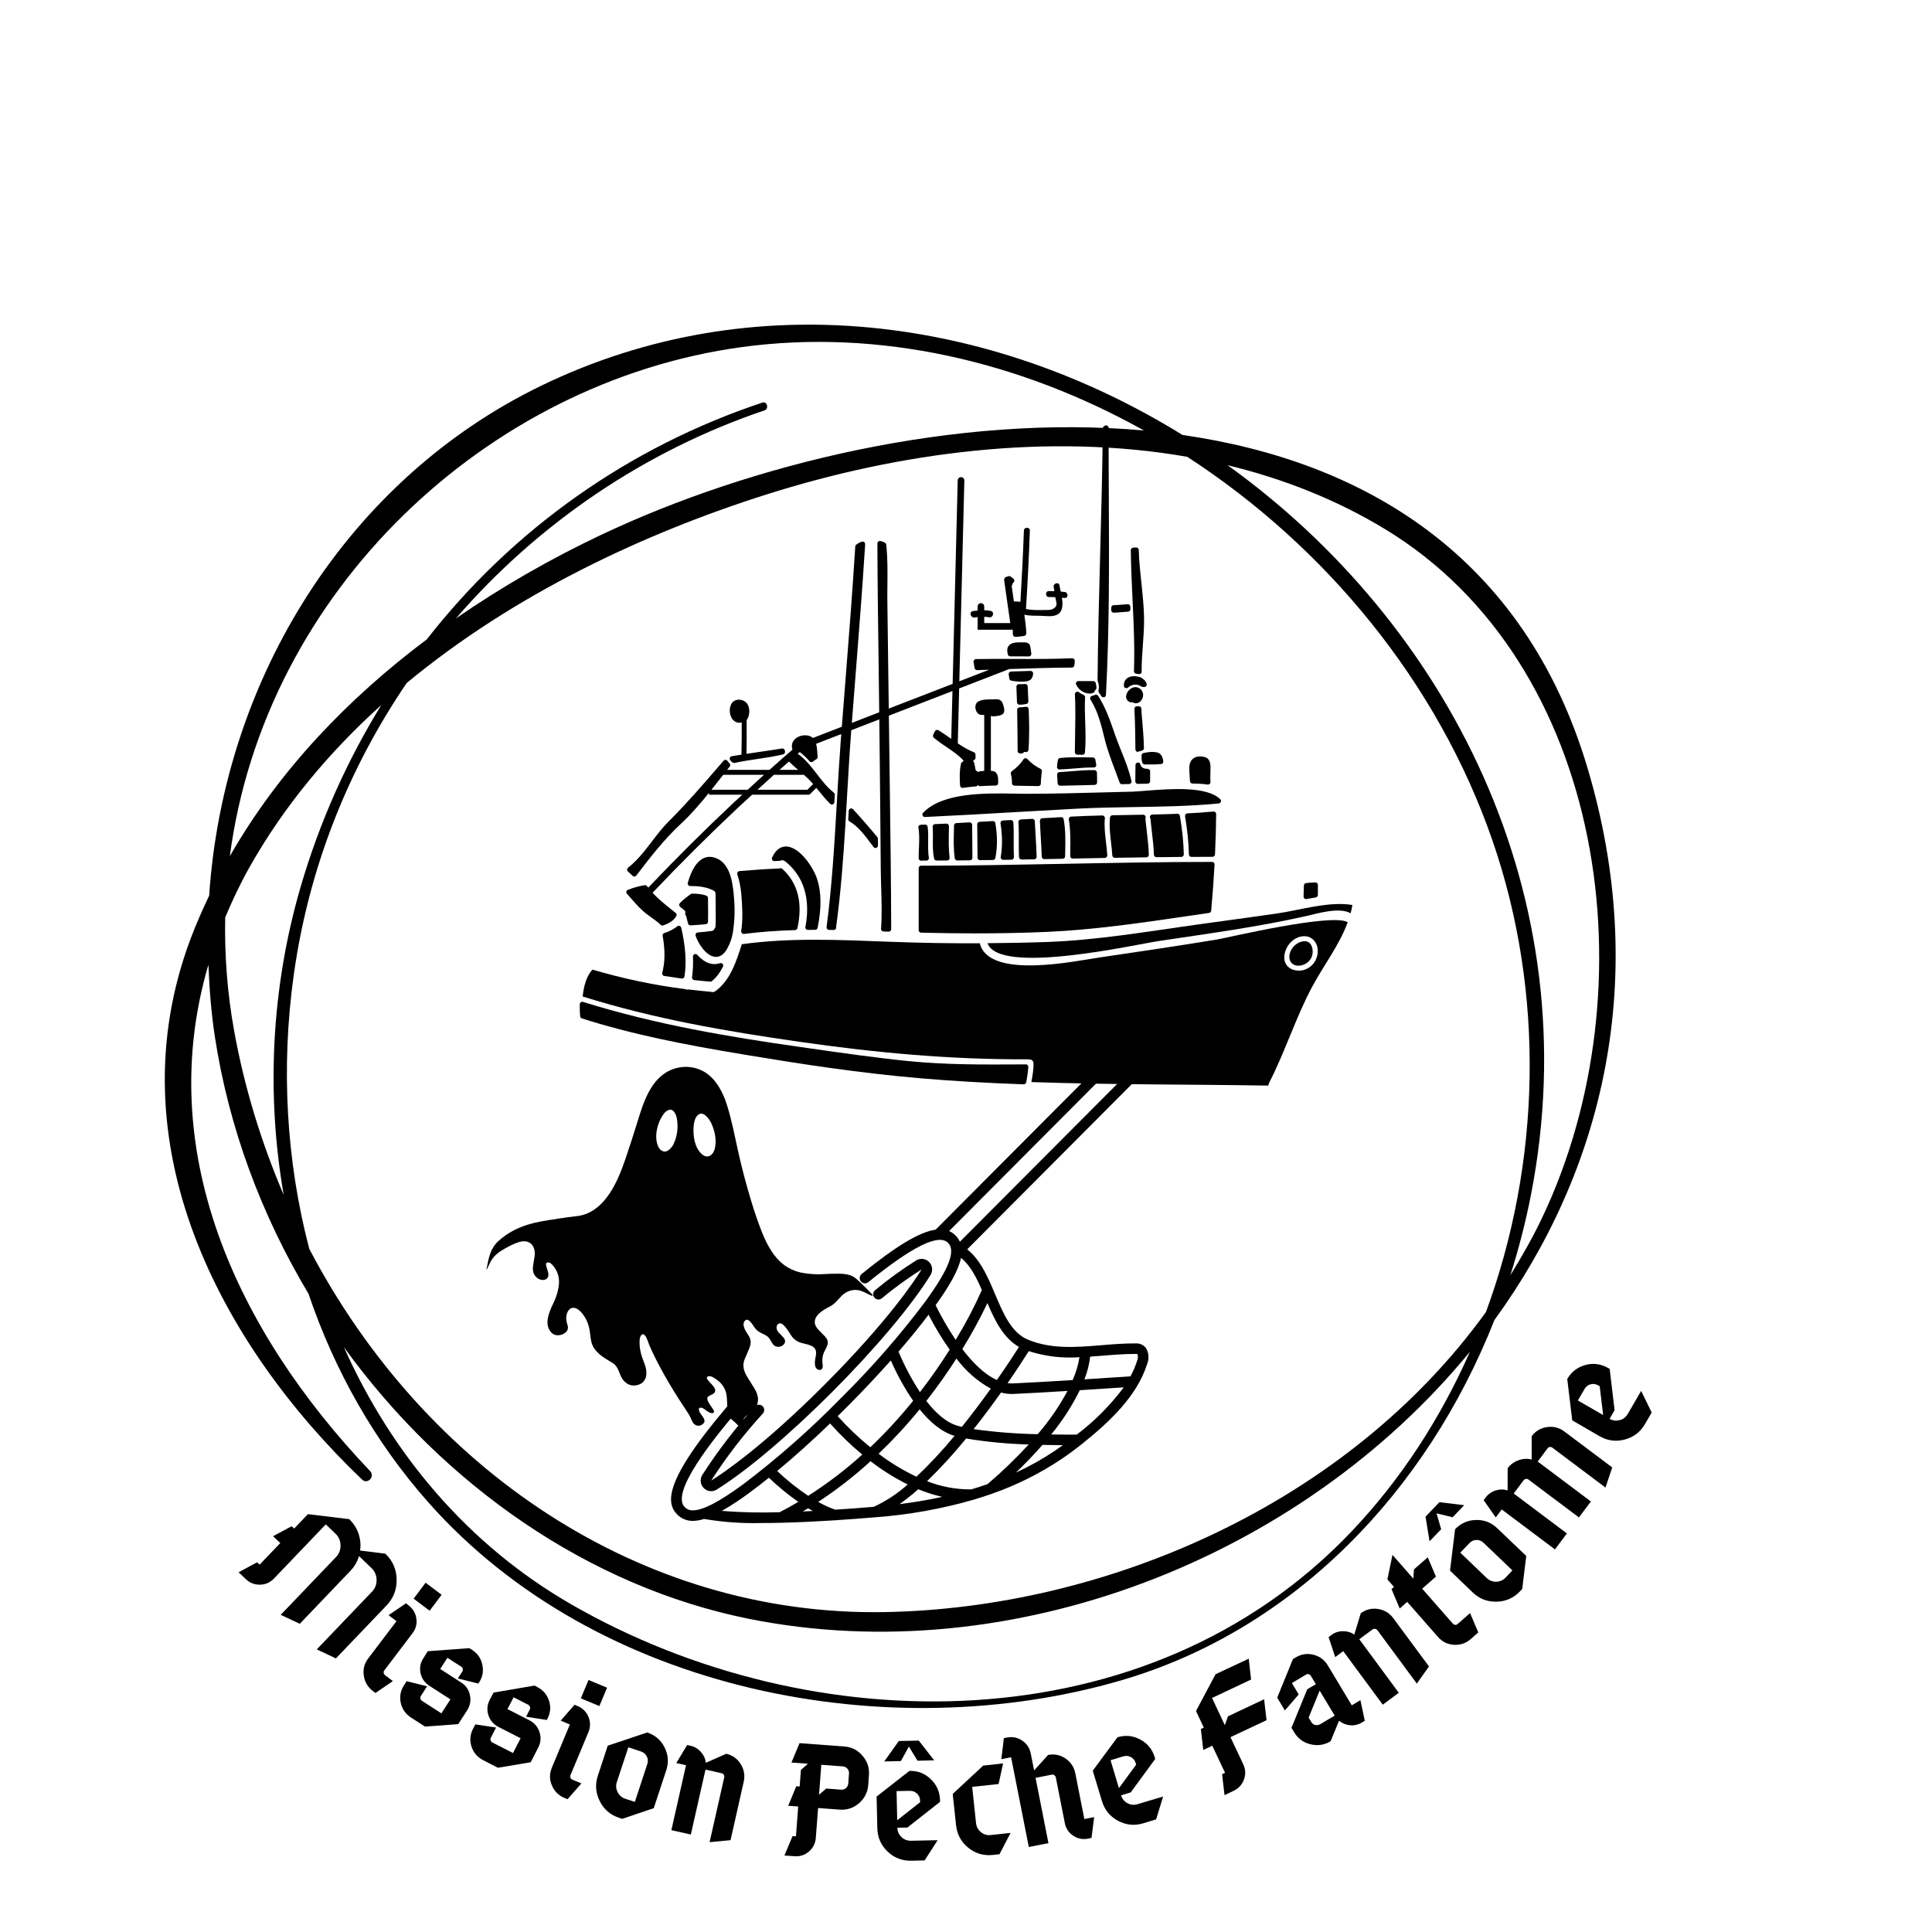 <?xml version="1.0" encoding="UTF-8" standalone="no"?>
<svg
   width="500"
   zoomAndPan="magnify"
   viewBox="0 0 375 375"
   height="500"
   preserveAspectRatio="xMidYMid meet"
   version="1.0"
   id="svg343"
   sodipodi:docname="logo_missionpechefantome.svg"
   inkscape:version="1.2.2 (b0a8486, 2022-12-01)"
   xmlns:inkscape="http://www.inkscape.org/namespaces/inkscape"
   xmlns:sodipodi="http://sodipodi.sourceforge.net/DTD/sodipodi-0.dtd"
   xmlns="http://www.w3.org/2000/svg"
   xmlns:svg="http://www.w3.org/2000/svg">
  <sodipodi:namedview
     id="namedview345"
     pagecolor="#ffffff"
     bordercolor="#000000"
     borderopacity="0.25"
     inkscape:showpageshadow="2"
     inkscape:pageopacity="0.0"
     inkscape:pagecheckerboard="0"
     inkscape:deskcolor="#d1d1d1"
     showgrid="false"
     inkscape:zoom="0.63243076"
     inkscape:cx="203.1843"
     inkscape:cy="271.96653"
     inkscape:window-width="1440"
     inkscape:window-height="456"
     inkscape:window-x="0"
     inkscape:window-y="25"
     inkscape:window-maximized="0"
     inkscape:current-layer="svg343" />
  <defs
     id="defs37">
    <g
       id="g2" />
    <clipPath
       id="cc872ab383">
      <path
         d="M 213 82.5 L 216 82.5 L 216 136 L 213 136 Z M 213 82.5 "
         clip-rule="nonzero"
         id="path4" />
    </clipPath>
    <clipPath
       id="ca8c4c65b6">
      <path
         d="M 112.5 194 L 200 194 L 200 210.75 L 112.5 210.75 Z M 112.5 194 "
         clip-rule="nonzero"
         id="path7" />
    </clipPath>
    <clipPath
       id="77384c450e">
      <path
         d="M 191 175 L 262.5 175 L 262.5 186 L 191 186 Z M 191 175 "
         clip-rule="nonzero"
         id="path10" />
    </clipPath>
    <clipPath
       id="b0f99f0fab">
      <path
         d="M 113 178 L 262 178 L 262 210.75 L 113 210.75 Z M 113 178 "
         clip-rule="nonzero"
         id="path13" />
    </clipPath>
    <clipPath
       id="633b3d855f">
      <path
         d="M 130 201.578 L 223.465 201.578 L 223.465 296 L 130 296 Z M 130 201.578 "
         clip-rule="nonzero"
         id="path16" />
    </clipPath>
    <clipPath
       id="54ee07b3fa">
      <path
         d="M 100.09 210.75 L 175.945 210.75 L 175.945 248.773 L 100.09 248.773 Z M 100.09 210.75 "
         clip-rule="nonzero"
         id="path19" />
    </clipPath>
    <clipPath
       id="0041112f4f">
      <path
         d="M 117.34 210.75 L 158.695 210.75 C 163.27 210.75 167.656 212.566 170.895 215.801 C 174.129 219.039 175.945 223.426 175.945 228 L 175.945 231.523 C 175.945 236.098 174.129 240.484 170.895 243.723 C 167.656 246.957 163.27 248.773 158.695 248.773 L 117.34 248.773 C 112.766 248.773 108.375 246.957 105.141 243.723 C 101.906 240.484 100.09 236.098 100.09 231.523 L 100.09 228 C 100.09 223.426 101.906 219.039 105.141 215.801 C 108.375 212.566 112.766 210.75 117.34 210.75 Z M 117.34 210.75 "
         clip-rule="nonzero"
         id="path22" />
    </clipPath>
    <clipPath
       id="749e301fd4">
      <path
         d="M 130 219 L 162 219 L 162 270 L 130 270 Z M 130 219 "
         clip-rule="nonzero"
         id="path25" />
    </clipPath>
    <clipPath
       id="3fe6bd4051">
      <path
         d="M 131.789 269.617 L 130.461 219.562 L 160.875 218.754 L 162.203 268.809 Z M 131.789 269.617 "
         clip-rule="nonzero"
         id="path28" />
    </clipPath>
    <clipPath
       id="b10b1d5cf0">
      <path
         d="M 131.387 254.41 L 130.863 234.77 C 130.641 226.371 137.27 219.383 145.668 219.16 C 154.066 218.938 161.055 225.562 161.277 233.961 L 161.801 253.602 C 162.023 262 155.395 268.988 146.996 269.211 C 138.598 269.434 131.609 262.809 131.387 254.41 Z M 131.387 254.41 "
         clip-rule="nonzero"
         id="path31" />
    </clipPath>
    <clipPath
       id="1807b836f2">
      <path
         d="M 90.715 209 L 165.715 209 L 165.715 279.371 L 90.715 279.371 Z M 90.715 209 "
         clip-rule="nonzero"
         id="path34" />
    </clipPath>
  </defs>
  <path
     fill="#000000"
     d="M 221.34 148.348 C 221.27 148.121 221.035 147.977 220.805 148.012 C 220.57 148.047 220.395 148.25 220.395 148.488 C 220.383 149.547 220.379 150.602 220.363 151.66 C 220.359 151.789 220.406 151.914 220.504 152.012 C 220.594 152.102 220.715 152.152 220.844 152.152 C 220.844 152.152 220.852 152.152 220.855 152.152 L 222.773 152.105 C 223.027 152.102 223.238 151.887 223.238 151.625 L 223.238 149.746 C 223.238 149.566 223.234 149.469 223.078 149.391 C 223.039 149.352 222.969 149.301 222.918 149.273 C 222.859 149.246 222.785 149.23 222.715 149.23 C 221.734 149.23 221.5 148.75 221.418 148.59 C 221.391 148.531 221.367 148.453 221.348 148.383 C 221.348 148.383 221.34 148.348 221.34 148.348 "
     fill-opacity="1"
     fill-rule="nonzero"
     id="path39" />
  <path
     fill="#000000"
     d="M 208.262 149.672 C 207.387 149.746 206.516 149.824 205.641 149.859 C 205.512 149.863 205.391 149.918 205.305 150.016 C 205.219 150.109 205.172 150.234 205.18 150.367 L 205.293 152.062 C 205.309 152.316 205.52 152.512 205.777 152.512 C 205.777 152.512 205.781 152.512 205.789 152.512 C 207.426 152.484 209.078 152.441 210.727 152.398 L 212.473 152.352 C 212.734 152.348 212.945 152.133 212.945 151.871 C 212.945 151.215 212.945 150.578 212.91 149.934 C 212.895 149.684 212.691 149.48 212.438 149.477 C 211.031 149.445 209.625 149.555 208.262 149.672 "
     fill-opacity="1"
     fill-rule="nonzero"
     id="path41" />
  <path
     fill="#000000"
     d="M 199.309 132.879 C 199.207 132.793 199.078 132.754 198.945 132.762 C 198.574 132.805 198.191 132.812 197.785 132.793 C 197.645 132.805 197.52 132.844 197.422 132.938 C 197.328 133.035 197.277 133.164 197.281 133.301 C 197.324 134.191 197.363 135.223 197.398 136.32 C 197.402 136.578 197.621 136.785 197.883 136.785 C 197.883 136.785 197.887 136.785 197.891 136.785 C 198.359 136.781 198.801 136.73 199.223 136.641 C 199.457 136.59 199.621 136.379 199.605 136.141 C 199.555 135.168 199.516 134.199 199.477 133.227 C 199.469 133.094 199.41 132.969 199.309 132.879 "
     fill-opacity="1"
     fill-rule="nonzero"
     id="path43" />
  <path
     fill="#000000"
     d="M 199.109 137.188 C 198.699 137.25 198.297 137.289 197.902 137.293 C 197.633 137.301 197.422 137.52 197.43 137.789 C 197.488 140.668 197.508 143.727 197.52 145.77 C 197.52 145.898 197.578 146.031 197.676 146.121 C 197.766 146.203 197.883 146.246 198 146.246 C 198.016 146.246 198.031 146.246 198.047 146.246 L 198.344 146.23 C 198.48 146.223 198.605 146.156 198.688 146.051 C 198.758 145.965 198.887 145.918 198.973 145.953 C 199.117 146.004 199.277 145.996 199.406 145.914 C 199.535 145.828 199.621 145.695 199.633 145.539 C 199.832 142.766 199.762 139.996 199.668 137.645 C 199.66 137.504 199.598 137.379 199.492 137.289 C 199.379 137.203 199.238 137.168 199.109 137.188 "
     fill-opacity="1"
     fill-rule="nonzero"
     id="path45" />
  <path
     fill="#000000"
     d="M 200.035 130.227 C 198.926 130.258 197.82 130.293 196.719 130.328 L 196.246 130.344 C 196.105 130.348 195.977 130.414 195.891 130.52 C 195.797 130.625 195.762 130.762 195.785 130.902 L 195.824 131.18 C 195.848 131.363 195.875 131.547 195.906 131.727 C 195.941 131.922 196.102 132.078 196.297 132.113 C 197.039 132.25 197.699 132.309 198.305 132.309 C 198.531 132.309 198.746 132.305 198.957 132.285 C 200.145 132.176 200.43 131.641 200.527 130.766 C 200.543 130.625 200.496 130.488 200.402 130.383 C 200.305 130.281 200.176 130.234 200.035 130.227 "
     fill-opacity="1"
     fill-rule="nonzero"
     id="path47" />
  <path
     fill="#000000"
     d="M 196.207 150.211 C 196.363 150.859 196.434 151.449 196.418 152.004 C 196.418 152.133 196.469 152.258 196.555 152.352 C 196.645 152.441 196.77 152.5 196.895 152.5 C 197.629 152.508 198.344 152.523 199.031 152.539 C 199.922 152.559 200.762 152.574 201.539 152.578 C 201.543 152.578 201.543 152.578 201.543 152.578 C 201.805 152.578 202.02 152.371 202.023 152.105 C 202.039 151.277 202.141 150.43 202.23 149.719 C 202.262 149.512 202.152 149.316 201.965 149.223 C 200.973 148.742 200.094 148.082 199.41 147.328 C 199.309 147.219 199.16 147.156 199.012 147.172 C 198.863 147.188 198.727 147.27 198.645 147.395 C 198.141 148.188 197.43 148.922 196.383 149.707 C 196.23 149.828 196.16 150.023 196.207 150.211 "
     fill-opacity="1"
     fill-rule="nonzero"
     id="path49" />
  <path
     fill="#000000"
     d="M 221.977 145.461 C 222.047 145.352 222.066 145.215 222.031 145.09 C 222.012 143.531 221.875 141.926 221.746 140.371 C 221.66 139.41 221.578 138.461 221.531 137.531 C 221.516 137.273 221.305 137.078 221.047 137.078 L 220.676 137.078 C 220.539 137.078 220.414 137.129 220.324 137.223 C 220.23 137.324 220.184 137.449 220.191 137.582 C 220.328 140.344 220.371 143.363 220.383 145.418 C 220.387 145.609 220.453 145.805 220.625 145.883 C 220.699 145.914 220.77 145.934 220.836 145.934 C 220.93 145.934 221.016 145.898 221.098 145.824 L 221.246 145.805 C 221.324 145.785 221.402 145.766 221.48 145.738 C 221.543 145.719 221.609 145.699 221.672 145.684 C 221.801 145.652 221.906 145.574 221.977 145.461 "
     fill-opacity="1"
     fill-rule="nonzero"
     id="path51" />
  <path
     fill="#000000"
     d="M 211.984 135.066 C 211.828 135.098 211.695 135.203 211.633 135.348 C 211.57 135.492 211.582 135.66 211.668 135.797 C 213.043 138.004 213.688 140.398 214.383 143.305 C 214.902 145.453 215.672 147.484 216.414 149.449 C 216.723 150.262 217.027 151.07 217.32 151.895 C 217.391 152.086 217.57 152.211 217.773 152.211 C 217.777 152.211 217.777 152.211 217.781 152.211 L 219.152 152.18 C 219.297 152.18 219.434 152.109 219.523 152 C 219.613 151.887 219.645 151.738 219.613 151.598 C 219.176 149.582 218.41 147.684 217.672 145.855 C 217.273 144.867 216.871 143.883 216.52 142.871 L 216.27 142.145 C 215.434 139.742 214.574 137.27 213.141 135.055 C 213 134.844 212.723 134.773 212.496 134.898 C 212.383 134.965 212.211 135.02 211.984 135.066 "
     fill-opacity="1"
     fill-rule="nonzero"
     id="path53" />
  <g
     clip-path="url(#cc872ab383)"
     id="g57">
    <path
       fill="#000000"
       d="M 213.172 132.516 C 213.32 133.02 213.336 133.539 213.215 133.98 C 213.176 134.117 213.246 134.328 213.32 134.441 C 213.477 134.668 213.633 134.898 213.777 135.125 C 213.871 135.266 214.02 135.348 214.188 135.348 C 214.227 135.348 214.266 135.344 214.309 135.332 C 214.508 135.277 214.656 135.102 214.664 134.891 C 215.348 121.996 215.281 108.793 215.219 96.023 C 215.199 91.688 215.172 87.359 215.184 83.047 C 215.184 82.891 215.113 82.75 214.984 82.66 C 214.867 82.566 214.711 82.539 214.562 82.578 C 214.434 82.617 214.309 82.695 214.191 82.805 C 214.105 82.895 214.051 83.016 214.051 83.141 C 213.977 91.234 213.758 99.457 213.543 107.414 C 213.332 115.492 213.109 123.844 213.035 132.07 C 213.035 132.152 213.07 132.254 213.109 132.332 C 213.121 132.395 213.141 132.461 213.172 132.516 "
       fill-opacity="1"
       fill-rule="nonzero"
       id="path55" />
  </g>
  <path
     fill="#000000"
     d="M 208.938 132.973 C 209.395 133.91 210.359 134.562 211.359 134.613 C 211.406 134.613 211.445 134.617 211.492 134.617 C 211.801 134.617 212.062 134.555 212.281 134.422 C 212.402 134.348 212.488 134.223 212.508 134.074 C 212.512 134.047 212.535 134 212.594 133.965 C 212.707 133.891 212.789 133.77 212.809 133.633 C 212.844 133.383 212.812 133.09 212.691 132.668 C 212.688 132.617 212.676 132.555 212.664 132.52 C 212.598 132.324 212.41 132.195 212.203 132.195 L 209.316 132.195 C 209.148 132.195 208.992 132.281 208.902 132.43 C 208.816 132.578 208.809 132.758 208.891 132.902 C 208.902 132.922 208.922 132.949 208.938 132.973 "
     fill-opacity="1"
     fill-rule="nonzero"
     id="path59" />
  <path
     fill="#000000"
     d="M 216.172 118.922 C 216.172 118.922 216.18 118.922 216.184 118.922 C 216.676 118.906 217.168 118.867 217.656 118.82 C 218.09 118.785 218.516 118.746 218.949 118.73 C 219.074 118.727 219.199 118.672 219.285 118.574 C 219.371 118.48 219.418 118.352 219.414 118.227 C 219.406 118.07 219.398 117.914 219.398 117.758 C 219.398 117.629 219.344 117.504 219.246 117.406 C 219.152 117.316 219.02 117.266 218.883 117.281 C 218.562 117.301 218.234 117.328 217.914 117.352 C 217.336 117.402 216.758 117.453 216.172 117.457 C 215.91 117.457 215.695 117.676 215.695 117.941 L 215.691 118.438 C 215.691 118.57 215.742 118.691 215.836 118.781 C 215.926 118.871 216.043 118.922 216.172 118.922 "
     fill-opacity="1"
     fill-rule="nonzero"
     id="path61" />
  <path
     fill="#000000"
     d="M 221.699 131.66 C 221.664 131.625 221.625 131.598 221.586 131.574 C 221.32 131.43 221.008 131.336 220.625 131.285 C 219.699 131.152 218.918 131.391 218.492 131.922 C 218.234 132.238 218.121 132.641 218.145 133.125 C 218.156 133.312 218.27 133.473 218.441 133.543 C 218.5 133.566 218.566 133.582 218.629 133.582 C 218.75 133.582 218.859 133.539 218.949 133.457 C 219.328 133.121 219.789 132.918 220.246 132.887 C 220.703 132.859 221.148 132.98 221.516 133.246 C 221.578 133.289 221.656 133.32 221.734 133.332 C 221.863 133.352 221.953 133.352 222.023 133.348 C 222.152 133.367 222.289 133.332 222.395 133.25 C 222.547 133.137 222.609 132.945 222.566 132.762 C 222.535 132.633 222.484 132.461 222.383 132.32 C 222.203 132.035 221.98 131.852 221.742 131.691 C 221.727 131.68 221.715 131.676 221.699 131.66 "
     fill-opacity="1"
     fill-rule="nonzero"
     id="path63" />
  <path
     fill="#000000"
     d="M 221.574 146.625 C 221.566 147.07 221.566 147.508 221.691 147.926 C 221.711 147.988 221.746 148.078 221.762 148.109 C 221.84 148.27 222.008 148.371 222.195 148.375 L 222.617 148.375 C 222.883 148.379 223.152 148.383 223.43 148.383 C 224.016 148.383 224.617 148.371 225.25 148.309 C 225.391 148.328 225.543 148.277 225.648 148.18 C 225.758 148.074 225.809 147.926 225.789 147.777 C 225.684 146.84 225.316 146.266 224.699 146.082 C 223.781 145.824 222.809 145.984 221.957 146.16 C 221.734 146.207 221.578 146.402 221.574 146.625 "
     fill-opacity="1"
     fill-rule="nonzero"
     id="path65" />
  <path
     fill="#000000"
     d="M 221.258 133.664 C 220.887 133.387 220.418 133.301 219.98 133.43 C 219.301 133.637 218.75 134.25 218.602 134.965 C 218.488 135.559 218.762 136.066 219.332 136.289 C 219.438 136.332 219.555 136.332 219.66 136.297 C 219.715 136.277 219.766 136.289 219.836 136.328 C 220.035 136.438 220.254 136.5 220.465 136.5 C 220.68 136.5 220.895 136.438 221.098 136.324 C 221.57 136.043 221.887 135.457 221.883 134.879 C 221.883 134.406 221.648 133.949 221.258 133.664 "
     fill-opacity="1"
     fill-rule="nonzero"
     id="path67" />
  <path
     fill="#000000"
     d="M 220.102 130.262 C 220.09 130.52 220.281 130.742 220.539 130.762 C 220.695 130.777 220.852 130.805 221 130.84 C 221.035 130.852 221.078 130.852 221.113 130.852 C 221.223 130.852 221.328 130.816 221.414 130.746 C 221.531 130.656 221.594 130.516 221.594 130.363 C 221.574 128.664 221.707 126.934 221.828 125.254 C 221.961 123.469 222.098 121.621 222.059 119.785 C 222.012 117.543 221.77 115.289 221.539 113.113 C 221.32 111.023 221.086 108.863 221.031 106.734 C 221.027 106.484 220.824 106.277 220.574 106.266 C 220.352 106.262 220.125 106.273 219.891 106.312 C 219.652 106.352 219.488 106.559 219.488 106.797 C 219.523 109.945 219.672 113.137 219.82 116.23 C 220.039 120.828 220.266 125.586 220.102 130.262 "
     fill-opacity="1"
     fill-rule="nonzero"
     id="path69" />
  <path
     fill="#000000"
     d="M 219.801 153.66 C 217.973 153.699 216.148 153.75 214.324 153.801 C 209.316 153.934 204.137 154.074 199.055 154.074 C 198.41 154.074 197.695 154.059 196.922 154.043 C 191.359 153.941 182.949 153.781 179.172 157.766 C 179.035 157.91 179 158.117 179.086 158.297 C 179.16 158.469 179.336 158.578 179.523 158.578 C 179.527 158.578 179.539 158.578 179.543 158.578 C 185.504 158.301 191.555 157.957 197.406 157.613 C 201.301 157.391 205.195 157.164 209.09 156.961 C 212.734 156.77 216.488 156.707 220.117 156.652 C 225.527 156.566 231.133 156.48 236.562 155.949 C 236.75 155.93 236.906 155.805 236.969 155.625 C 237.031 155.449 236.984 155.254 236.848 155.125 C 234.188 152.535 227.043 153.113 222.312 153.488 C 221.281 153.574 220.406 153.645 219.801 153.66 "
     fill-opacity="1"
     fill-rule="nonzero"
     id="path71" />
  <path
     fill="#000000"
     d="M 178.785 181.031 C 182.461 181.121 185.973 181.168 189.348 181.168 C 194.258 181.168 198.891 181.07 203.328 180.875 C 212.289 180.473 221.289 179.156 229.984 177.883 C 231.547 177.652 233.113 177.426 234.676 177.199 C 234.898 177.168 235.07 176.988 235.09 176.766 C 235.367 173.738 235.582 170.719 235.742 167.805 C 235.75 167.672 235.703 167.543 235.613 167.445 C 235.523 167.344 235.391 167.297 235.262 167.297 C 225.508 167.301 215.891 167.488 206.598 167.668 C 197.539 167.844 188.168 168.023 178.883 168.035 C 178.766 168.008 178.645 168.035 178.539 168.105 C 178.398 168.191 178.316 168.348 178.316 168.508 L 178.316 180.547 C 178.316 180.809 178.523 181.027 178.785 181.031 "
     fill-opacity="1"
     fill-rule="nonzero"
     id="path73" />
  <path
     fill="#000000"
     d="M 185.801 167.012 C 185.801 167.012 185.801 167.012 185.805 167.012 L 188.27 166.984 C 188.535 166.977 188.746 166.762 188.746 166.496 C 188.742 165.43 188.73 164.359 188.723 163.293 C 188.707 162.227 188.695 161.164 188.691 160.098 C 188.691 159.969 188.637 159.836 188.543 159.746 C 188.441 159.656 188.305 159.605 188.18 159.621 C 187.336 159.664 186.484 159.715 185.633 159.758 C 185.383 159.766 185.18 159.977 185.176 160.23 L 185.152 161.297 C 185.105 163.031 185.062 164.832 185.32 166.602 C 185.359 166.836 185.559 167.012 185.801 167.012 "
     fill-opacity="1"
     fill-rule="nonzero"
     id="path75" />
  <path
     fill="#000000"
     d="M 184.191 160.348 C 184.191 160.219 184.141 160.09 184.043 159.996 C 183.949 159.906 183.828 159.871 183.688 159.863 L 181.488 159.957 C 181.355 159.969 181.234 160.023 181.148 160.125 C 181.059 160.223 181.016 160.348 181.027 160.48 C 181.094 161.27 181.082 162.086 181.074 162.875 C 181.059 164.105 181.035 165.383 181.293 166.547 C 181.293 166.812 181.512 167.027 181.777 167.027 C 182.465 167.027 183.16 167.027 183.844 167.023 C 183.98 167.02 184.109 166.957 184.199 166.859 C 184.293 166.754 184.332 166.617 184.316 166.48 C 184.105 164.746 184.141 162.965 184.176 161.234 L 184.191 160.348 "
     fill-opacity="1"
     fill-rule="nonzero"
     id="path77" />
  <path
     fill="#000000"
     d="M 189.879 166.816 C 189.969 166.906 190.094 166.957 190.223 166.957 C 190.223 166.957 190.223 166.957 190.227 166.957 C 191.066 166.949 191.906 166.938 192.734 166.922 C 192.961 166.918 193.156 166.758 193.199 166.531 C 193.617 164.395 193.609 162.121 193.195 159.77 C 193.152 159.531 192.941 159.332 192.691 159.375 L 190.137 159.516 C 189.879 159.523 189.68 159.742 189.68 159.996 C 189.684 161.082 189.699 162.164 189.707 163.246 C 189.719 164.324 189.734 165.398 189.738 166.477 C 189.738 166.605 189.789 166.727 189.879 166.816 "
     fill-opacity="1"
     fill-rule="nonzero"
     id="path79" />
  <path
     fill="#000000"
     d="M 180.055 160.469 C 180.027 160.219 179.793 160.027 179.555 160.047 C 179.281 160.062 179 160.082 178.719 160.09 C 178.582 160.094 178.445 160.16 178.363 160.27 C 178.27 160.375 178.23 160.52 178.262 160.656 C 178.48 161.898 178.426 163.152 178.371 164.473 C 178.34 165.094 178.316 165.723 178.316 166.359 L 178.316 166.586 C 178.316 166.852 178.531 167.07 178.801 167.07 C 178.895 167.07 178.969 167.047 178.918 167.043 L 179.809 167.043 C 179.949 167.043 180.082 166.984 180.172 166.879 C 180.266 166.773 180.309 166.625 180.289 166.492 C 180.133 165.484 180.141 164.48 180.156 163.418 C 180.172 162.457 180.184 161.461 180.055 160.469 "
     fill-opacity="1"
     fill-rule="nonzero"
     id="path81" />
  <path
     fill="#000000"
     d="M 230.977 151.633 C 230.996 151.887 231.203 152.082 231.453 152.086 C 232.629 152.09 233.566 152.156 234.398 152.281 C 234.422 152.289 234.445 152.289 234.469 152.289 C 234.59 152.289 234.707 152.242 234.797 152.156 C 234.906 152.055 234.965 151.914 234.953 151.766 C 234.902 151.188 234.918 150.605 234.938 149.992 L 234.953 149.469 C 234.98 148.695 235.027 147.258 233.863 146.949 C 232.941 146.715 232.168 146.805 231.617 147.219 C 231.281 147.469 230.875 147.973 230.844 148.918 C 230.828 149.602 230.879 150.289 230.93 150.953 L 230.977 151.633 "
     fill-opacity="1"
     fill-rule="nonzero"
     id="path83" />
  <path
     fill="#000000"
     d="M 253.504 174.512 C 253.527 174.512 253.551 174.508 253.578 174.504 C 254 174.438 254.422 174.363 254.836 174.285 L 255.402 174.188 C 255.629 174.145 255.801 173.945 255.801 173.715 L 255.801 171.758 C 255.801 171.625 255.75 171.5 255.656 171.41 C 255.559 171.32 255.434 171.285 255.305 171.273 C 254.598 171.297 254.031 171.34 253.508 171.41 C 253.27 171.441 253.09 171.637 253.086 171.879 C 253.07 172.566 253.043 173.25 253.02 174.008 C 253.016 174.156 253.074 174.297 253.184 174.391 C 253.27 174.469 253.387 174.512 253.504 174.512 "
     fill-opacity="1"
     fill-rule="nonzero"
     id="path85" />
  <path
     fill="#000000"
     d="M 208.629 145.996 C 208.629 146.125 208.68 146.25 208.77 146.344 C 208.859 146.434 208.984 146.484 209.113 146.484 C 209.445 146.484 209.766 146.492 210.094 146.5 C 210.098 146.5 210.102 146.5 210.109 146.5 C 210.355 146.5 210.566 146.312 210.586 146.062 C 210.766 144.094 210.699 142.113 210.637 140.191 C 210.582 138.602 210.523 136.957 210.617 135.348 C 210.625 135.141 210.504 134.949 210.312 134.875 C 209.992 134.738 209.691 134.566 209.414 134.355 C 209.27 134.246 209.062 134.227 208.895 134.316 C 208.73 134.402 208.629 134.578 208.641 134.766 C 208.77 137.41 208.723 140.109 208.676 142.727 C 208.652 143.816 208.641 144.91 208.629 145.996 "
     fill-opacity="1"
     fill-rule="nonzero"
     id="path87" />
  <path
     fill="#000000"
     d="M 194.355 166.723 C 194.445 166.828 194.582 166.895 194.723 166.895 C 194.723 166.895 194.727 166.895 194.727 166.895 L 196.32 166.867 C 196.453 166.863 196.578 166.812 196.668 166.719 C 196.758 166.621 196.805 166.492 196.801 166.359 C 196.75 165.324 196.754 164.262 196.758 163.23 C 196.766 162.055 196.77 160.832 196.695 159.621 C 196.684 159.496 196.629 159.375 196.527 159.289 C 196.434 159.203 196.309 159.156 196.18 159.172 L 194.641 159.258 C 194.508 159.27 194.379 159.332 194.293 159.438 C 194.211 159.551 194.176 159.688 194.195 159.82 C 194.566 162.078 194.586 164.273 194.246 166.328 C 194.219 166.469 194.258 166.617 194.355 166.723 "
     fill-opacity="1"
     fill-rule="nonzero"
     id="path89" />
  <path
     fill="#000000"
     d="M 222.27 158.324 C 222.172 158.203 222.039 158.141 221.875 158.137 L 219.012 158.188 C 217.98 158.203 216.949 158.223 215.918 158.242 C 215.676 158.246 215.469 158.434 215.449 158.676 C 215.277 160.344 215.473 162 215.66 163.598 C 215.754 164.414 215.852 165.227 215.902 166.047 C 215.918 166.305 216.129 166.5 216.383 166.5 C 216.383 166.5 216.391 166.5 216.395 166.5 C 218.426 166.461 220.469 166.426 222.512 166.406 C 222.641 166.398 222.762 166.352 222.852 166.254 C 222.941 166.164 222.988 166.039 222.988 165.906 C 222.941 164.379 222.762 162.844 222.59 161.359 C 222.496 160.555 222.398 159.758 222.324 158.961 C 222.324 158.891 222.328 158.82 222.348 158.754 C 222.391 158.605 222.363 158.449 222.27 158.324 "
     fill-opacity="1"
     fill-rule="nonzero"
     id="path91" />
  <path
     fill="#000000"
     d="M 236.055 158 C 236.055 157.863 235.996 157.734 235.895 157.645 C 235.797 157.555 235.664 157.512 235.527 157.52 C 233.801 157.68 232.102 157.801 230.477 157.875 C 230.336 157.879 230.211 157.945 230.121 158.051 C 230.035 158.16 230 158.297 230.02 158.434 C 230.473 161.168 230.715 163.598 230.766 165.852 C 230.77 166.113 230.984 166.32 231.246 166.32 C 231.246 166.32 231.246 166.32 231.25 166.32 L 231.773 166.32 C 232.961 166.309 234.148 166.305 235.352 166.305 C 235.605 166.305 235.82 166.102 235.832 165.848 C 235.965 163.016 236.035 160.449 236.055 158 "
     fill-opacity="1"
     fill-rule="nonzero"
     id="path93" />
  <path
     fill="#000000"
     d="M 198.312 166.832 C 198.32 166.832 198.32 166.832 198.324 166.832 C 199.129 166.816 199.93 166.801 200.734 166.793 C 200.863 166.793 200.984 166.742 201.074 166.645 C 201.164 166.555 201.215 166.43 201.211 166.301 C 201.18 164.957 201.094 163.613 201.016 162.277 C 200.953 161.316 200.895 160.355 200.852 159.395 C 200.848 159.27 200.793 159.148 200.691 159.059 C 200.598 158.973 200.477 158.922 200.344 158.938 L 198.133 159.059 C 198 159.062 197.883 159.121 197.797 159.219 C 197.711 159.312 197.664 159.445 197.676 159.57 C 197.762 160.785 197.754 162.039 197.75 163.246 C 197.746 164.289 197.738 165.328 197.785 166.375 C 197.801 166.633 198.059 166.832 198.312 166.832 "
     fill-opacity="1"
     fill-rule="nonzero"
     id="path95" />
  <path
     fill="#000000"
     d="M 223.582 161.473 C 223.754 162.926 223.93 164.434 223.973 165.914 C 223.984 166.172 224.199 166.379 224.457 166.379 C 224.461 166.379 224.461 166.379 224.461 166.379 L 229.301 166.328 C 229.426 166.328 229.551 166.273 229.641 166.184 C 229.727 166.09 229.777 165.969 229.777 165.836 C 229.723 163.496 229.477 161.055 229.02 158.359 C 228.977 158.121 228.781 157.934 228.527 157.957 C 226.906 158.02 225.293 158.07 223.668 158.102 C 223.496 158.105 223.34 158.203 223.254 158.348 C 223.176 158.5 223.176 158.68 223.262 158.824 C 223.281 158.871 223.309 158.938 223.32 159.035 C 223.391 159.848 223.484 160.66 223.582 161.473 "
     fill-opacity="1"
     fill-rule="nonzero"
     id="path97" />
  <path
     fill="#000000"
     d="M 202.684 166.754 C 202.684 166.754 202.688 166.754 202.688 166.754 L 203.133 166.742 C 204.172 166.723 205.215 166.703 206.266 166.688 C 206.527 166.684 206.738 166.469 206.738 166.207 L 206.758 165.164 C 206.797 163.145 206.84 161.059 206.453 159 C 206.41 158.766 206.203 158.562 205.953 158.609 C 204.73 158.676 203.508 158.746 202.297 158.82 C 202.035 158.836 201.836 159.059 201.844 159.32 C 201.883 160.371 201.945 161.422 202.012 162.473 C 202.086 163.738 202.168 165.012 202.203 166.285 C 202.207 166.547 202.422 166.754 202.684 166.754 "
     fill-opacity="1"
     fill-rule="nonzero"
     id="path99" />
  <path
     fill="#000000"
     d="M 214.328 158.434 C 214.23 158.332 214.121 158.293 213.961 158.281 C 211.598 158.336 209.672 158.406 207.91 158.504 C 207.77 158.508 207.645 158.574 207.559 158.68 C 207.473 158.789 207.434 158.926 207.457 159.062 C 207.805 161.18 207.77 163.273 207.738 165.48 L 207.73 166.16 C 207.723 166.289 207.773 166.414 207.871 166.504 C 207.961 166.598 208.082 166.645 208.211 166.645 C 208.211 166.645 208.215 166.645 208.223 166.645 L 214.449 166.527 C 214.578 166.52 214.703 166.465 214.789 166.371 C 214.879 166.273 214.926 166.145 214.922 166.012 C 214.871 165.18 214.77 164.348 214.676 163.512 C 214.492 161.969 214.301 160.371 214.453 158.809 C 214.469 158.676 214.418 158.539 214.328 158.434 "
     fill-opacity="1"
     fill-rule="nonzero"
     id="path101" />
  <path
     fill="#000000"
     d="M 141.156 184.117 C 141.707 183.117 142.055 182.129 142.23 181.082 C 142.59 178.91 142.676 176.676 142.48 174.391 C 142.285 171.973 141.953 167.926 139.242 166.672 C 138.297 166.23 137.395 166.199 136.582 166.57 C 135.262 167.176 134.227 168.789 133.5 171.363 C 133.453 171.512 133.492 171.664 133.582 171.785 C 133.676 171.906 133.824 171.977 133.977 171.977 C 135.328 171.977 136.906 172.078 138.363 172.789 C 138.391 172.809 138.441 172.836 138.477 172.848 C 138.664 172.922 138.887 173.09 138.887 173.477 C 138.887 174.109 138.895 174.742 138.906 175.379 C 138.926 176.816 138.945 178.309 138.887 179.777 C 138.879 179.949 138.824 180.102 138.719 180.215 C 138.684 180.25 138.652 180.293 138.633 180.336 C 138.594 180.434 138.469 180.66 138.242 180.688 C 137.289 180.836 136.336 180.914 135.441 180.984 C 135.289 180.996 135.156 181.074 135.074 181.195 C 134.992 181.324 134.973 181.477 135.016 181.621 C 135.523 183.18 137.074 185.559 138.789 185.719 C 138.848 185.723 138.91 185.727 138.977 185.727 C 139.605 185.727 140.445 185.422 141.156 184.117 "
     fill-opacity="1"
     fill-rule="nonzero"
     id="path103" />
  <path
     fill="#000000"
     d="M 134.746 190.234 C 135.777 190.352 136.809 190.445 137.832 190.535 C 137.848 190.543 137.863 190.543 137.879 190.543 C 137.988 190.543 138.094 190.5 138.18 190.43 C 139.031 189.738 139.73 188.82 140.328 187.629 C 140.414 187.453 140.387 187.242 140.258 187.098 C 140.133 186.945 139.93 186.891 139.738 186.957 C 137.727 187.625 136.125 186.227 135.348 185.336 C 135.219 185.18 134.996 185.129 134.812 185.207 C 134.621 185.281 134.492 185.469 134.504 185.672 C 134.562 187.09 134.504 188.445 134.324 189.688 C 134.305 189.816 134.34 189.949 134.418 190.047 C 134.5 190.156 134.613 190.219 134.746 190.234 "
     fill-opacity="1"
     fill-rule="nonzero"
     id="path105" />
  <g
     clip-path="url(#ca8c4c65b6)"
     id="g109">
    <path
       fill="#000000"
       d="M 199.109 206.598 L 197.867 206.602 C 190.77 206.645 183.426 206.68 176.203 205.945 C 169.805 205.293 163.34 204.367 157.086 203.473 L 154.773 203.141 C 141.535 201.25 127.332 198.891 113.16 194.469 C 113.012 194.43 112.855 194.453 112.73 194.539 C 112.609 194.629 112.535 194.77 112.535 194.922 C 112.516 195.762 112.539 196.547 112.605 197.258 C 112.625 197.445 112.758 197.613 112.941 197.672 C 122.699 200.781 132.586 202.727 144.434 204.695 C 155.184 206.484 166.762 208.277 178.562 209.285 C 184.758 209.816 191.348 210.203 198.699 210.469 C 198.707 210.469 198.711 210.469 198.715 210.469 C 198.953 210.469 199.16 210.254 199.203 210.02 C 199.371 209.074 199.539 208.094 199.59 207.098 C 199.598 206.969 199.551 206.844 199.457 206.746 C 199.363 206.645 199.27 206.539 199.109 206.598 "
       fill-opacity="1"
       fill-rule="nonzero"
       id="path107" />
  </g>
  <path
     fill="#000000"
     d="M 253.18 182.688 C 251.793 182.758 250.531 183.906 250.297 185.305 C 250.188 185.988 250.344 186.582 250.746 186.977 C 251.062 187.281 251.5 187.445 252.023 187.445 C 252.203 187.445 252.395 187.422 252.594 187.383 C 253.883 187.066 254.746 186.066 254.789 184.84 C 254.801 184.566 254.789 183.625 254.223 183.066 C 253.945 182.797 253.578 182.664 253.18 182.688 "
     fill-opacity="1"
     fill-rule="nonzero"
     id="path111" />
  <g
     clip-path="url(#77384c450e)"
     id="g115">
    <path
       fill="#000000"
       d="M 247.789 177.32 C 242.496 178.074 237.207 178.789 231.914 179.523 C 222.391 180.859 212.938 182.48 203.309 182.836 C 199.434 182.973 195.562 183.047 191.676 183.074 C 193.891 189.355 220.219 183.355 224.945 182.648 C 234.562 181.207 244.328 179.898 253.812 177.742 C 255.66 177.32 260 176.008 262.148 177.27 C 262.289 176.742 262.41 176.203 262.5 175.656 C 257.848 174.887 252.316 176.676 247.789 177.32 "
       fill-opacity="1"
       fill-rule="nonzero"
       id="path113" />
  </g>
  <g
     clip-path="url(#b0f99f0fab)"
     id="g119">
    <path
       fill="#000000"
       d="M 252.867 188.328 C 250.988 188.695 249.055 187.668 249.293 185.508 C 249.5 183.602 251.039 181.809 253.055 181.715 C 254.711 181.629 255.84 183.098 255.781 184.684 C 255.715 186.453 254.594 187.891 252.867 188.328 Z M 236.207 182.363 C 228.617 183.602 221.008 184.746 213.398 185.848 C 208.82 186.508 191.906 190.184 190.18 183.09 C 184.391 183.113 178.602 183.023 172.824 182.801 C 163.219 182.445 153.547 181.945 143.988 183.273 C 142.91 186.59 141.816 190.18 138.922 192.344 C 138.559 192.605 138.215 192.617 137.926 192.5 C 136.5 192.383 135.078 192.23 133.66 192.059 C 133.422 192.102 133.18 192.066 132.949 191.977 C 126.879 191.207 120.906 189.949 115.004 188.199 C 113.848 189.391 113.301 191.402 113.098 193.418 C 126.906 197.754 140.789 200.145 155.094 202.199 C 170.023 204.352 184.473 205.676 199.555 205.613 C 199.633 205.613 199.688 205.637 199.75 205.648 C 200.145 205.613 200.578 205.84 200.598 206.344 C 200.637 207.598 200.406 208.809 200.184 210.031 C 215.516 210.555 230.855 210.465 246.184 210.711 C 246.195 210.543 246.238 210.371 246.324 210.203 C 249.422 204.172 251.461 197.617 254.633 191.637 C 256.832 187.508 259.949 183.48 261.594 179.008 C 258.633 177.148 237.984 182.07 236.207 182.363 "
       fill-opacity="1"
       fill-rule="nonzero"
       id="path117" />
  </g>
  <path
     fill="#000000"
     d="M 138.094 153.289 C 138.629 152.613 139.156 151.945 139.676 151.277 C 139.906 150.98 140.141 150.688 140.375 150.391 L 148.285 150.391 C 147.223 151.352 146.184 152.324 145.133 153.289 Z M 153.145 147.812 C 153.711 148.383 154.32 148.918 154.918 149.426 L 151.309 149.426 C 151.918 148.883 152.531 148.348 153.145 147.812 Z M 156.719 153.289 L 147.031 153.289 C 148.094 152.316 149.145 151.352 150.211 150.391 L 156.031 150.391 C 156.578 150.875 157.117 151.371 157.594 151.922 C 157.676 152.004 157.746 152.102 157.82 152.188 Z M 122.441 174.332 C 123.148 175.137 123.871 175.965 124.676 176.699 C 125.23 177.215 125.832 177.645 126.422 178.07 C 127.074 178.531 127.688 178.973 128.23 179.508 C 128.324 179.598 128.449 179.648 128.574 179.648 C 128.625 179.648 128.676 179.637 128.727 179.621 C 129.977 179.199 130.832 178.59 131.273 177.812 C 131.387 177.605 131.34 177.348 131.156 177.203 L 130.484 176.672 C 129.113 175.574 127.801 174.523 126.656 173.289 C 132.004 167.652 137.559 162.113 143.199 156.812 C 144.117 155.953 145.055 155.109 145.988 154.254 L 156.922 154.254 C 157.047 154.254 157.172 154.203 157.262 154.113 L 158.445 152.93 C 158.566 153.082 158.688 153.223 158.809 153.367 C 159.535 154.266 160.297 155.184 161.125 156.02 C 161.215 156.113 161.34 156.16 161.469 156.16 C 161.523 156.16 161.582 156.148 161.637 156.129 C 161.812 156.062 161.934 155.898 161.949 155.711 L 162.039 154.238 C 162.051 154.078 161.891 153.875 161.758 153.781 C 160.531 152.801 159.547 151.52 158.594 150.281 C 157.543 148.914 156.457 147.5 155.016 146.43 C 154.953 146.383 154.883 146.359 154.809 146.344 C 154.949 146.223 155.09 146.09 155.23 145.969 C 155.863 146.441 156.477 147.02 157.141 147.777 C 157.234 147.883 157.387 147.918 157.523 147.918 C 157.68 147.906 157.836 147.824 157.926 147.715 C 158.129 147.59 158.324 147.457 158.516 147.312 C 158.645 147.211 158.715 147.051 158.699 146.887 C 158.688 146.715 158.672 146.523 158.66 146.328 C 158.621 145.699 158.57 144.988 158.406 144.375 L 163.289 142.484 C 163.258 142.902 163.223 143.32 163.191 143.73 C 162.895 147.664 162.664 151.699 162.438 155.598 C 161.977 163.625 161.496 171.922 160.438 179.949 C 160.418 180.082 160.457 180.223 160.547 180.32 C 160.637 180.426 160.762 180.488 160.898 180.492 L 161.805 180.508 C 161.809 180.508 161.812 180.508 161.82 180.508 C 161.945 180.508 162.066 180.461 162.156 180.371 C 162.246 180.281 162.301 180.156 162.301 180.023 C 162.297 179.98 162.293 179.934 162.285 179.965 C 163.207 173.305 163.711 166.266 164.117 159.652 C 164.117 159.594 164.145 159.332 164.133 159.285 C 164.234 157.602 164.328 155.922 164.43 154.25 C 164.66 150.254 164.898 146.121 165.199 142.168 C 165.211 142.027 165.219 141.883 165.23 141.734 L 170.672 139.629 C 170.688 140.695 170.703 141.766 170.711 142.832 C 170.801 151.469 170.891 160.113 170.957 168.75 C 170.969 169.941 171.004 171.148 171.039 172.359 C 171.117 174.977 171.199 177.68 171.008 180.277 C 171 180.406 171.039 180.531 171.125 180.633 C 171.215 180.73 171.336 180.789 171.465 180.793 L 172.477 180.836 C 172.48 180.836 172.492 180.836 172.496 180.836 C 172.621 180.836 172.742 180.789 172.828 180.699 C 172.926 180.609 172.98 180.484 172.98 180.352 C 172.961 171.43 172.832 162.359 172.719 153.594 C 172.668 150.098 172.621 146.609 172.582 143.113 L 172.574 142.359 C 172.559 141.207 172.543 140.059 172.527 138.91 L 184.871 134.129 L 184.637 143.414 C 184.59 143.379 184.539 143.344 184.488 143.309 C 183.734 142.781 182.957 142.234 182.152 141.742 C 182.043 141.672 181.906 141.648 181.777 141.684 C 181.652 141.715 181.539 141.801 181.48 141.918 C 181.348 142.152 181.234 142.395 181.129 142.645 C 181.047 142.844 181.102 143.066 181.262 143.203 C 182.047 143.867 182.898 144.445 183.727 145.004 C 184.883 145.785 185.973 146.52 186.934 147.531 C 186.934 147.531 186.953 147.57 186.953 147.57 C 186.98 147.625 187.031 147.66 187.078 147.695 C 187.012 147.727 186.945 147.762 186.895 147.82 C 186.867 147.852 186.824 147.883 186.781 147.906 C 186.648 147.973 186.555 148.094 186.523 148.238 C 186.211 149.723 186.262 151.215 186.352 152.484 C 186.359 152.613 186.422 152.738 186.531 152.824 C 186.613 152.891 186.727 152.93 186.832 152.93 C 186.855 152.93 186.883 152.93 186.902 152.926 C 187.766 152.801 188.613 152.703 189.418 152.645 C 189.598 152.629 189.719 152.504 189.789 152.352 C 189.812 152.387 189.832 152.43 189.863 152.457 C 189.953 152.543 190.07 152.59 190.195 152.59 C 190.207 152.59 190.215 152.59 190.227 152.59 C 191.242 152.523 192.262 152.492 193.27 152.473 C 193.539 152.473 193.75 152.254 193.746 151.984 L 193.746 151.777 C 193.75 151.121 193.766 149.895 192.77 149.672 C 192.625 149.641 192.48 149.625 192.328 149.613 L 192.328 138.938 C 192.398 138.984 192.48 139.02 192.566 139.023 C 192.66 139.031 192.75 139.035 192.848 139.035 C 192.918 139.035 192.992 139.035 193.066 139.023 C 193.477 139 194.426 138.895 194.758 138.473 C 195.125 138.004 194.816 137.02 194.598 136.465 C 194.254 135.668 193.523 135.703 193.129 135.734 C 192.941 135.746 192.719 135.746 192.484 135.746 C 191.574 135.75 190.441 135.754 189.75 136.258 C 189.383 136.523 189.23 137.082 189.371 137.676 C 189.512 138.254 189.867 138.656 190.305 138.727 C 190.555 138.77 190.801 138.777 191.039 138.773 L 191.039 149.625 C 190.875 149.641 190.707 149.66 190.543 149.676 L 190.145 149.723 C 190.016 149.73 189.91 149.801 189.828 149.898 C 189.805 149.836 189.77 149.781 189.723 149.738 C 189.688 149.703 189.547 149.617 189.5 149.598 C 189.371 149.547 189.336 149.355 189.332 149.305 C 189.281 148.887 189.184 148.484 189.078 148.027 C 189.043 147.891 188.949 147.801 188.828 147.734 C 188.945 147.676 189.051 147.594 189.098 147.5 C 189.254 147.414 189.352 147.254 189.352 147.078 L 189.34 146.465 C 189.34 146.266 189.227 146.09 189.039 146.016 C 187.918 145.566 186.906 144.961 185.906 144.285 L 186.168 133.629 L 195.777 129.906 L 195.762 129.867 C 199.828 129.73 203.957 129.598 208.051 129.574 C 208.277 129.574 208.473 129.414 208.52 129.191 C 208.594 128.84 208.617 128.52 208.605 128.223 C 208.59 127.953 208.367 127.758 208.098 127.762 C 204.434 127.934 200.703 127.914 197.098 127.898 C 194.586 127.891 191.992 127.875 189.438 127.926 C 189.297 127.93 189.16 127.996 189.07 128.105 C 188.984 128.215 188.945 128.355 188.973 128.496 C 189.043 128.879 189.109 129.273 189.164 129.66 C 189.199 129.895 189.402 130.07 189.641 130.07 C 189.648 130.07 189.652 130.07 189.656 130.07 L 191.996 129.992 L 186.203 132.234 L 187.18 93.27 C 187.188 92.918 186.906 92.621 186.551 92.613 C 186.188 92.598 185.902 92.883 185.891 93.242 L 184.906 132.738 L 172.508 137.535 C 172.426 130.77 172.34 124 172.242 117.23 C 172.219 116.02 172.23 114.781 172.246 113.539 C 172.27 110.961 172.301 108.289 172.016 105.719 C 172 105.566 171.914 105.438 171.789 105.355 C 171.48 105.176 171.168 105.055 170.852 105.012 C 170.715 104.988 170.57 105.031 170.465 105.121 C 170.359 105.211 170.301 105.348 170.301 105.488 C 170.328 113.461 170.441 121.559 170.547 129.395 C 170.586 132.344 170.621 135.301 170.656 138.254 L 165.34 140.312 C 165.582 137.199 165.824 134.09 166.07 130.98 C 166.723 122.68 167.398 114.094 167.926 105.637 C 167.934 105.484 167.871 105.332 167.75 105.234 C 167.629 105.137 167.473 105.102 167.32 105.141 C 166.961 105.23 166.629 105.398 166.301 105.652 C 166.27 105.668 166.234 105.684 166.215 105.699 C 166.094 105.785 166.02 105.922 166.008 106.066 C 165.461 114.844 164.758 123.762 164.078 132.387 C 163.848 135.277 163.625 138.168 163.398 141.062 L 157.781 143.238 C 157.676 143.133 157.555 143.047 157.418 142.977 C 156.457 142.504 155.137 142.695 154.344 143.414 C 153.738 143.969 153.555 144.723 153.816 145.504 C 152.328 146.797 150.84 148.102 149.359 149.426 L 141.133 149.426 C 141.301 149.215 141.465 149.004 141.633 148.793 C 141.793 148.594 141.766 148.305 141.582 148.133 C 141.434 148.004 141.32 147.867 141.223 147.715 C 141.145 147.586 141.008 147.5 140.852 147.488 C 140.699 147.48 140.551 147.539 140.449 147.656 L 139.422 148.844 C 136.23 152.539 133.211 156.027 129.777 159.453 C 128.578 160.652 127.527 162.031 126.512 163.355 C 125.129 165.164 123.699 167.035 121.91 168.41 C 121.801 168.496 121.734 168.629 121.723 168.766 C 121.715 168.906 121.77 169.039 121.871 169.141 C 122.09 169.355 122.324 169.562 122.551 169.773 L 122.801 170 C 122.891 170.086 123.008 170.133 123.129 170.133 C 123.141 170.133 123.152 170.133 123.168 170.133 C 123.305 170.117 123.43 170.051 123.508 169.941 C 126.004 166.676 128.836 162.969 132.191 159.867 C 134.188 158.012 135.941 155.957 137.605 153.891 L 137.605 154.254 L 144.082 154.254 C 143.496 154.797 142.898 155.328 142.316 155.879 C 136.691 161.16 131.16 166.676 125.828 172.289 C 125.754 172.195 125.664 172.109 125.594 172.008 C 125.484 171.863 125.309 171.785 125.129 171.816 C 124.055 171.984 122.957 172.285 121.875 172.719 C 121.723 172.777 121.617 172.902 121.582 173.055 C 121.547 173.211 121.59 173.371 121.695 173.488 C 121.945 173.77 122.191 174.051 122.441 174.332 "
     fill-opacity="1"
     fill-rule="nonzero"
     id="path121" />
  <path
     fill="#000000"
     d="M 142.309 148.047 C 142.375 148.078 142.445 148.098 142.516 148.098 C 142.551 148.098 142.586 148.094 142.625 148.082 C 144.102 147.746 145.625 147.52 147.102 147.305 C 148.719 147.062 150.383 146.816 152.008 146.422 C 152.133 146.395 152.238 146.312 152.309 146.203 C 152.375 146.09 152.395 145.961 152.363 145.836 C 152.355 145.789 152.348 145.742 152.344 145.699 C 152.328 145.566 152.258 145.445 152.152 145.371 C 152.047 145.293 151.91 145.262 151.781 145.281 C 150.277 145.531 148.77 145.75 147.258 145.969 C 146.48 146.082 145.684 146.195 144.887 146.316 C 144.934 144.141 144.945 141.957 144.926 139.777 C 145.629 138.816 145.613 137.207 144.871 136.402 C 144.457 135.973 143.789 135.746 143.164 135.82 C 142.637 135.887 142.211 136.164 141.969 136.602 C 141.434 137.547 141.586 138.988 142.293 139.75 C 142.625 140.105 143.043 140.285 143.5 140.285 C 143.652 140.285 143.805 140.266 143.965 140.227 C 143.98 142.309 143.965 144.391 143.918 146.473 C 143.285 146.57 142.652 146.668 142.027 146.781 C 141.863 146.805 141.73 146.914 141.668 147.066 C 141.602 147.219 141.621 147.395 141.711 147.531 C 141.871 147.762 142.074 147.938 142.309 148.047 "
     fill-opacity="1"
     fill-rule="nonzero"
     id="path123" />
  <path
     fill="#000000"
     d="M 212.129 147.02 L 211.066 147.008 C 209.328 146.98 207.539 146.949 205.773 147.121 C 205.562 147.141 205.395 147.293 205.344 147.492 C 205.25 147.902 205.195 148.344 205.164 148.848 C 205.152 148.984 205.203 149.113 205.301 149.215 C 205.391 149.305 205.516 149.355 205.645 149.355 C 205.652 149.355 205.656 149.355 205.668 149.355 C 206.547 149.32 207.434 149.25 208.316 149.176 C 209.625 149.062 210.969 148.949 212.297 148.973 C 212.41 148.977 212.566 148.918 212.664 148.816 C 212.758 148.711 212.805 148.57 212.785 148.43 C 212.738 148.094 212.672 147.75 212.598 147.402 C 212.547 147.184 212.355 147.027 212.129 147.02 "
     fill-opacity="1"
     fill-rule="nonzero"
     id="path125" />
  <path
     fill="#000000"
     d="M 128.598 189.207 C 128.668 189.324 128.789 189.406 128.926 189.426 C 130.055 189.609 131.18 189.777 132.316 189.934 C 132.336 189.934 132.363 189.938 132.383 189.938 C 132.617 189.938 132.824 189.766 132.859 189.527 C 133.277 186.793 133.066 183.703 132.227 180.07 C 132.184 179.91 132.07 179.777 131.914 179.723 C 131.758 179.672 131.582 179.699 131.453 179.805 C 130.766 180.355 129.902 180.801 128.953 181.098 C 128.715 181.172 128.574 181.402 128.621 181.645 C 129.121 184.441 129.094 186.789 128.539 188.82 C 128.504 188.953 128.523 189.094 128.598 189.207 "
     fill-opacity="1"
     fill-rule="nonzero"
     id="path127" />
  <path
     fill="#000000"
     d="M 198.523 124.676 L 198.066 124.68 C 197.48 124.676 196.746 124.676 196.18 125.012 C 195.266 125.535 195.512 126.578 195.617 127.023 C 195.668 127.242 195.863 127.391 196.086 127.395 L 199.695 127.41 C 199.703 127.41 199.703 127.41 199.703 127.41 C 199.848 127.41 199.977 127.348 200.074 127.242 C 200.164 127.129 200.203 126.984 200.18 126.844 C 200.145 126.641 200.117 126.438 200.094 126.234 C 200.059 125.973 200.023 125.711 199.973 125.449 C 199.816 124.648 198.977 124.664 198.523 124.676 "
     fill-opacity="1"
     fill-rule="nonzero"
     id="path129" />
  <path
     fill="#000000"
     d="M 156.434 180.32 C 156.523 180.434 156.66 180.492 156.805 180.492 C 156.805 180.492 156.809 180.492 156.809 180.492 C 157.281 180.488 157.762 180.477 158.227 180.477 C 158.461 180.477 158.656 180.316 158.699 180.09 C 159.477 176.188 159.441 173.16 158.582 170.555 C 157.859 168.383 155.27 164.434 152.672 164.301 C 151.852 164.273 150.695 164.598 149.859 166.457 C 149.789 166.605 149.805 166.781 149.895 166.918 C 149.988 167.059 150.109 167.141 150.312 167.133 C 150.477 167.129 150.648 167.125 150.816 167.113 L 151.277 167.094 C 151.344 167.094 151.414 167.078 151.473 167.055 C 151.656 166.973 152.008 166.879 152.344 167.145 C 156.961 170.777 157.062 176.098 156.328 179.918 C 156.301 180.059 156.336 180.211 156.434 180.32 "
     fill-opacity="1"
     fill-rule="nonzero"
     id="path131" />
  <path
     fill="#000000"
     d="M 144 181.133 C 144.094 181.223 144.223 181.277 144.348 181.277 C 144.367 181.277 144.387 181.273 144.406 181.273 C 147.586 180.875 150.922 180.625 154.316 180.531 C 154.535 180.527 154.727 180.371 154.777 180.156 C 155.855 175.266 154.867 171.395 151.848 168.648 C 151.727 168.539 151.555 168.496 151.398 168.539 C 151.332 168.559 151.266 168.566 151.203 168.574 C 148.605 168.672 145.98 168.875 143.531 169.074 C 143.387 169.09 143.254 169.172 143.172 169.293 C 143.09 169.418 143.07 169.574 143.113 169.715 C 143.508 170.875 143.762 172.195 143.895 173.629 C 144.086 175.973 144.223 178.449 143.867 180.719 C 143.848 180.871 143.895 181.02 144 181.133 "
     fill-opacity="1"
     fill-rule="nonzero"
     id="path133" />
  <path
     fill="#000000"
     d="M 133.207 177.898 C 133.207 177.902 133.211 177.902 133.211 177.906 C 133.332 178.352 133.441 178.797 133.547 179.254 C 133.598 179.477 133.836 179.613 134.062 179.613 C 134.098 179.613 134.125 179.613 134.16 179.609 L 135.082 179.543 C 135.727 179.496 136.363 179.457 137.004 179.387 C 137.246 179.355 137.426 179.156 137.43 178.914 C 137.457 177.676 137.441 176.449 137.426 175.215 L 137.418 174.293 C 137.41 174.09 137.285 173.914 137.094 173.844 C 136.199 173.516 135.234 173.461 134.332 173.457 C 134.207 173.461 134.121 173.488 134.043 173.551 L 133.938 173.629 C 133.25 174.137 132.539 174.664 131.949 175.316 C 131.859 175.418 131.816 175.547 131.828 175.68 C 131.84 175.816 131.902 175.938 132.008 176.02 C 132.277 176.227 132.543 176.438 132.801 176.648 C 133.012 176.816 133.082 177.008 133.012 177.219 C 132.965 177.371 132.996 177.535 133.09 177.66 C 133.145 177.73 133.188 177.812 133.207 177.898 "
     fill-opacity="1"
     fill-rule="nonzero"
     id="path135" />
  <path
     fill="#000000"
     d="M 165.578 157.07 C 165.445 156.93 165.238 156.875 165.059 156.941 C 164.879 157.004 164.75 157.176 164.738 157.367 L 164.641 158.98 C 164.629 159.164 164.723 159.332 164.879 159.426 C 166.566 160.41 167.828 162.102 169.047 163.734 L 169.551 164.402 C 169.641 164.527 169.785 164.594 169.934 164.594 C 169.988 164.594 170.043 164.59 170.094 164.57 C 170.289 164.504 170.418 164.312 170.414 164.105 L 170.398 162.785 C 170.398 162.68 170.359 162.574 170.289 162.488 C 168.824 160.707 167.242 158.887 165.578 157.07 "
     fill-opacity="1"
     fill-rule="nonzero"
     id="path137" />
  <path
     fill="#000000"
     d="M 189.191 119.855 C 189.375 119.832 189.566 119.809 189.754 119.781 L 189.754 122.227 L 196.578 122.227 C 196.582 122.527 196.594 122.828 196.598 123.133 C 196.602 123.262 196.652 123.383 196.75 123.473 C 196.84 123.559 196.957 123.609 197.082 123.609 C 197.086 123.609 197.09 123.609 197.098 123.609 C 197.664 123.59 198.238 123.535 198.801 123.434 C 199.039 123.387 199.207 123.18 199.203 122.945 C 199.18 121.902 199.031 120.871 198.898 119.871 C 198.871 119.688 198.848 119.5 198.82 119.312 C 199.824 119.555 200.922 119.5 201.93 119.523 C 202.926 119.551 204.258 119.785 205.188 119.309 C 206.309 118.73 206.332 117.352 206.121 116.016 C 206.297 116.031 206.473 116.039 206.652 116.059 C 207.387 116.156 207.383 114.992 206.652 114.902 C 206.395 114.871 206.145 114.859 205.895 114.832 C 205.793 114.379 205.691 113.957 205.637 113.621 C 205.52 112.887 204.402 113.199 204.52 113.934 C 204.566 114.203 204.605 114.477 204.652 114.754 C 204.297 114.738 203.945 114.723 203.594 114.723 C 202.852 114.727 202.844 115.883 203.594 115.879 C 204.012 115.879 204.426 115.895 204.836 115.914 C 204.848 115.973 204.852 116.035 204.863 116.094 C 204.918 116.434 205.164 117.16 205.039 117.492 C 204.785 118.148 204.051 118.398 203.453 118.395 C 202.129 118.387 200.465 118.523 199.129 118.188 C 199.133 118.16 199.145 118.148 199.145 118.125 C 199.469 113.082 199.715 108.043 199.895 102.992 C 199.918 102.25 198.762 102.25 198.734 102.992 C 198.574 107.605 198.344 112.211 198.062 116.812 C 197.73 116.77 197.379 116.742 196.945 116.742 C 196.895 116.742 196.844 116.754 196.801 116.77 L 196.363 113.723 C 196.387 113.68 196.426 113.656 196.449 113.609 C 196.469 113.555 196.484 113.496 196.508 113.383 C 196.559 113.285 196.602 113.191 196.648 113.113 C 196.758 113.047 196.844 112.941 196.875 112.812 C 196.926 112.59 196.82 112.367 196.625 112.266 C 196.598 112.254 196.562 112.227 196.531 112.195 C 196.309 111.969 196.035 111.75 195.715 111.844 C 195.652 111.863 195.609 111.906 195.559 111.941 C 195.523 111.941 195.492 111.93 195.457 111.93 C 195.105 111.98 194.859 112.309 194.91 112.66 L 196.09 120.938 L 191.039 120.938 L 191.039 119.715 C 191.348 119.727 191.648 119.746 191.949 119.812 C 192.762 119.992 193.102 118.75 192.293 118.574 C 191.875 118.48 191.457 118.449 191.039 118.445 L 191.039 117.719 C 191.039 117.363 190.754 117.074 190.398 117.074 C 190.039 117.074 189.754 117.363 189.754 117.719 L 189.754 118.5 C 189.453 118.535 189.148 118.574 188.848 118.613 C 188.027 118.73 188.379 119.973 189.191 119.855 "
     fill-opacity="1"
     fill-rule="nonzero"
     id="path139" />
  <g
     clip-path="url(#633b3d855f)"
     id="g143">
    <path
       fill="#000000"
       d="M 219.648 201.961 C 218.676 201.957 217.848 202.301 217.164 202.992 L 181.605 238.676 C 178.453 239.121 173.895 241.887 167.234 247.285 C 167.023 247.465 166.902 247.695 166.875 247.973 C 166.848 248.25 166.922 248.496 167.098 248.715 C 167.27 248.93 167.496 249.055 167.773 249.086 C 168.047 249.117 168.297 249.051 168.516 248.879 C 177.117 241.906 182.188 239.406 184.016 241.238 C 185.559 242.789 184.195 246.301 179.602 252.629 C 174.559 259.332 169.051 265.629 163.078 271.516 C 157.211 277.508 150.938 283.035 144.258 288.094 C 139.535 291.547 136.438 293.152 134.504 293.152 C 133.879 293.18 133.344 292.973 132.906 292.527 C 130.152 289.762 137.934 279.691 144.945 271.727 C 145.035 271.625 145.102 271.512 145.145 271.383 C 145.188 271.254 145.207 271.121 145.195 270.984 C 145.188 270.852 145.156 270.723 145.094 270.602 C 145.035 270.477 144.957 270.371 144.855 270.281 C 144.754 270.191 144.637 270.125 144.512 270.082 C 144.383 270.039 144.25 270.02 144.117 270.027 C 143.98 270.035 143.852 270.07 143.73 270.129 C 143.609 270.191 143.504 270.27 143.414 270.371 C 128.754 287.027 129.145 291.648 131.461 293.973 C 131.863 294.379 132.328 294.691 132.855 294.902 C 133.383 295.117 133.934 295.215 134.504 295.203 C 135.242 295.188 135.961 295.062 136.66 294.828 C 140.309 295.445 143.984 295.711 147.684 295.621 C 148.953 295.621 150.262 295.602 151.582 295.57 L 151.602 295.57 C 155.078 295.484 158.664 295.305 161.984 295.094 L 161.988 295.094 C 164.758 294.914 167.344 294.715 169.527 294.531 L 169.934 294.5 C 176.449 294.02 182.84 292.867 189.113 291.051 C 190.277 290.703 191.418 290.332 192.531 289.938 L 192.559 289.926 C 197.324 288.262 201.801 286.027 206 283.223 C 207.367 282.301 208.715 281.309 210.008 280.273 C 215.148 276.16 220.672 271.098 222.664 264.734 C 222.871 264.234 222.953 263.711 222.91 263.172 C 222.871 262.629 222.711 262.125 222.43 261.66 C 222.207 261.367 221.93 261.137 221.598 260.977 C 221.266 260.816 220.914 260.742 220.547 260.754 C 218.305 260.734 216.047 260.918 213.855 261.098 C 208.879 261.508 204.18 261.898 199.633 260.074 C 196.336 258.754 194.77 255.051 193.113 251.125 C 192.953 250.75 192.793 250.371 192.629 249.992 L 192.625 249.98 C 191.383 247.09 189.996 244.277 187.73 242.5 L 222.129 207.977 C 222.375 207.73 222.578 207.453 222.742 207.145 C 222.906 206.836 223.023 206.512 223.09 206.172 C 223.156 205.828 223.176 205.484 223.141 205.141 C 223.105 204.793 223.023 204.457 222.891 204.137 C 222.758 203.812 222.582 203.52 222.359 203.25 C 222.141 202.98 221.887 202.746 221.598 202.555 C 221.309 202.359 221 202.215 220.664 202.113 C 220.332 202.012 219.992 201.961 219.648 201.961 Z M 188.508 289.09 C 185.551 289.109 182.695 288.578 179.941 287.496 C 182.633 284.887 185.16 282.125 187.52 279.215 C 191.543 279.879 195.594 280.262 199.672 280.371 C 197.164 283.098 194.5 285.664 191.68 288.066 C 190.645 288.434 189.586 288.77 188.508 289.09 Z M 162.125 293.027 C 160.973 292.625 159.867 292.125 158.809 291.52 C 162.406 289.156 165.797 286.523 168.977 283.621 C 171.23 285.363 173.633 286.867 176.184 288.137 C 174.199 289.914 172 291.359 169.586 292.473 L 169.355 292.492 C 166.84 292.703 164.426 292.883 162.125 293.027 Z M 157.766 293.281 C 157.105 293.312 156.449 293.348 155.812 293.375 C 156.164 293.168 156.516 292.965 156.859 292.762 C 157.156 292.934 157.457 293.109 157.766 293.281 Z M 161.117 276.293 C 163.047 278.469 165.129 280.48 167.367 282.332 C 164.09 285.297 160.594 287.965 156.871 290.336 C 154.73 288.902 152.723 287.297 150.848 285.527 C 154.098 282.828 157.586 279.699 161.117 276.297 Z M 177.883 286.629 C 175.281 285.398 172.832 283.914 170.539 282.168 C 173.367 279.461 176.02 276.59 178.496 273.555 C 180.41 275.926 182.699 277.941 185.273 278.695 C 182.973 281.492 180.512 284.137 177.883 286.629 Z M 178.238 289.059 C 179.746 289.684 181.293 290.18 182.883 290.543 C 180.246 291.121 177.484 291.59 174.598 291.953 C 175.863 291.055 177.078 290.09 178.238 289.055 Z M 188.98 277.395 C 190.941 274.926 192.742 272.484 194.301 270.289 C 194.98 270.473 195.672 270.566 196.375 270.57 C 196.492 270.57 196.609 270.57 196.73 270.562 C 199.773 270.422 203.562 270.207 207.199 269.984 C 205.578 272.996 203.652 275.793 201.422 278.375 C 197.254 278.297 193.109 277.969 188.98 277.395 Z M 186.695 276.953 C 186.43 276.891 186.172 276.824 185.926 276.758 C 183.645 276.125 181.559 274.199 179.797 271.926 C 182.055 269.047 183.996 266.258 185.641 263.691 C 187.449 266.113 189.672 268.059 192.305 269.535 C 190.656 271.844 188.75 274.398 186.695 276.953 Z M 178.566 270.211 C 176.938 267.719 175.551 265.102 174.406 262.352 C 176.586 259.84 178.543 257.43 180.234 255.184 C 181.438 257.543 182.805 259.805 184.332 261.965 C 182.727 264.512 180.812 267.312 178.566 270.211 Z M 164.52 272.965 C 167.512 269.961 170.332 266.961 172.91 264.059 C 174.109 266.809 175.551 269.418 177.242 271.891 C 174.668 275.078 171.898 278.086 168.926 280.91 C 166.66 279.062 164.547 277.051 162.594 274.871 C 163.234 274.238 163.875 273.605 164.52 272.965 Z M 140.113 293.266 C 141.961 292.199 143.742 291.027 145.453 289.75 C 146.66 288.867 147.934 287.879 149.242 286.828 C 151.027 288.535 152.93 290.094 154.945 291.512 C 153.77 292.207 152.57 292.883 151.332 293.52 C 147.59 293.645 143.848 293.562 140.113 293.266 Z M 204.859 281.523 C 202.414 283.164 199.855 284.602 197.184 285.832 C 199.156 283.941 200.867 282.148 202.34 280.453 C 203.836 280.488 205.18 280.504 206.297 280.508 C 205.82 280.852 205.344 281.195 204.859 281.523 Z M 209.004 278.453 C 208.273 278.461 206.434 278.473 204.035 278.434 C 206.219 275.785 208.066 272.918 209.582 269.84 C 213.055 269.621 216.188 269.414 218.117 269.285 C 215.508 272.773 212.473 275.828 209.004 278.453 Z M 214.02 263.137 C 216.164 262.961 218.359 262.785 220.523 262.797 C 220.574 262.797 220.738 262.805 220.777 262.859 C 220.918 263.289 220.898 263.707 220.715 264.117 C 220.383 265.168 219.953 266.18 219.426 267.148 C 218.121 267.234 214.625 267.473 210.484 267.73 C 211.051 266.312 211.422 264.84 211.602 263.324 C 212.41 263.266 213.219 263.203 214.02 263.137 Z M 209.523 263.434 C 209.277 264.973 208.836 266.453 208.199 267.871 C 204.238 268.117 199.98 268.363 196.633 268.52 C 196.539 268.52 196.449 268.523 196.363 268.523 C 196.098 268.523 195.832 268.504 195.57 268.469 C 197.551 265.605 198.996 263.348 199.684 262.254 C 202.891 263.277 206.168 263.672 209.523 263.434 Z M 197.785 261.438 C 197.008 262.664 195.496 264.988 193.488 267.859 C 191.023 266.75 188.715 264.387 186.789 261.859 C 188.566 258.969 190.191 255.992 191.66 252.93 C 193.121 256.348 194.754 259.699 197.785 261.438 Z M 190.578 250.391 C 189.09 253.727 187.398 256.953 185.5 260.07 C 184.043 257.918 182.746 255.672 181.602 253.336 C 184.18 249.742 186.023 246.656 186.531 244.152 C 188.297 245.562 189.473 247.855 190.578 250.391 Z M 220.688 206.531 L 186.312 241.023 C 186.102 240.562 185.816 240.152 185.457 239.797 C 185.098 239.434 184.688 239.148 184.223 238.945 L 218.605 204.438 C 218.742 204.301 218.902 204.195 219.082 204.117 C 219.262 204.043 219.449 204.008 219.645 204.008 C 219.84 204.008 220.027 204.043 220.211 204.117 C 220.391 204.195 220.551 204.301 220.688 204.438 C 220.824 204.578 220.934 204.738 221.008 204.918 C 221.082 205.102 221.117 205.289 221.117 205.484 C 221.117 205.68 221.082 205.867 221.008 206.051 C 220.93 206.23 220.824 206.391 220.688 206.531 Z M 220.688 206.531 "
       fill-opacity="1"
       fill-rule="nonzero"
       id="path141" />
  </g>
  <path
     fill="#000000"
     d="M 138.035 287.387 C 141.012 282.758 144.359 278.41 148.074 274.355 C 148.164 274.254 148.23 274.137 148.273 274.008 C 148.316 273.879 148.336 273.75 148.328 273.613 C 148.32 273.477 148.285 273.348 148.227 273.227 C 148.168 273.105 148.086 273 147.984 272.906 C 147.883 272.816 147.77 272.75 147.641 272.707 C 147.512 272.664 147.383 272.645 147.246 272.652 C 147.109 272.66 146.98 272.695 146.859 272.754 C 146.738 272.816 146.633 272.895 146.543 272.996 C 142.75 277.145 139.332 281.586 136.293 286.32 C 136.105 286.637 136.008 286.977 136 287.348 C 135.996 287.715 136.082 288.062 136.262 288.383 C 136.441 288.703 136.688 288.961 137.004 289.148 C 137.32 289.336 137.66 289.434 138.027 289.438 C 138.414 289.438 138.773 289.336 139.102 289.129 C 144.887 285.547 153.309 278.422 161.629 270.074 C 169.953 261.723 177.051 253.27 180.621 247.465 C 180.871 247.062 180.965 246.629 180.914 246.156 C 180.859 245.688 180.664 245.285 180.332 244.949 C 180 244.613 179.602 244.418 179.133 244.359 C 178.668 244.305 178.23 244.398 177.828 244.645 C 175.059 246.387 172.414 248.305 169.891 250.395 C 169.781 250.477 169.691 250.578 169.621 250.699 C 169.555 250.82 169.512 250.949 169.496 251.086 C 169.477 251.223 169.488 251.359 169.527 251.492 C 169.562 251.625 169.625 251.746 169.711 251.852 C 169.801 251.961 169.902 252.047 170.023 252.113 C 170.148 252.18 170.277 252.219 170.414 252.23 C 170.551 252.242 170.688 252.227 170.816 252.188 C 170.949 252.145 171.066 252.078 171.172 251.988 C 173.621 249.953 176.195 248.09 178.887 246.391 C 177.578 248.52 172.359 256.406 160.191 268.621 C 148.02 280.84 140.152 286.07 138.035 287.387 Z M 138.035 287.387 "
     fill-opacity="1"
     fill-rule="nonzero"
     id="path145" />
  <g
     clip-path="url(#1807b836f2)"
     id="g175"
     transform="translate(3.71,-2.12)">
    <path
       fill="#000000"
       d="m 142.691,259.711 c -0.328,-0.477 -1.191,-1.992 -1.84,-1.211 -0.695,0.836 0.32,2.211 0.742,2.863 0.496,0.766 0.508,1.469 0.176,2.34 -0.266,0.684 -0.547,1.359 -0.852,2.023 -0.645,1.406 -0.281,2.559 0.516,3.824 0.656,1.043 1.074,1.711 1.254,2 0.379,0.617 0.727,1.402 0.73,2.129 0.004,1.676 -0.961,2.445 -2.285,3.273 -0.633,0.395 -0.781,1.539 -0.836,2.215 -0.008,0.082 -0.051,0.137 -0.133,0.16 -0.078,0.023 -0.145,0.004 -0.195,-0.059 -0.465,-0.57 -0.996,-1.09 -1.594,-1.562 -1.055,-0.836 -0.891,-2.223 -0.949,-3.43 -0.043,-0.832 -0.098,-1.398 -0.172,-1.703 -0.262,-1.062 -0.848,-1.926 -1.758,-2.594 -0.418,-0.305 -1.293,-0.953 -1.805,-0.695 -1.043,0.523 2.332,2.152 1.191,3.254 -0.457,0.445 -1.598,0.441 -1.23,1.41 0.27,0.711 0.84,1.301 1.184,1.969 0.066,0.125 0.062,0.254 -0.004,0.383 -0.016,0.035 -0.043,0.055 -0.078,0.066 -0.641,0.219 -1.316,-0.445 -1.809,-0.785 -0.32,-0.223 -1.137,-0.496 -0.988,0.277 0.16,0.848 1.691,1.812 0.805,2.617 -0.824,0.75 -1.797,0.336 -2.176,-0.598 -0.168,-0.414 -0.426,-0.98 -0.719,-1.422 -2.629,-3.938 -4.914,-7.668 -6.906,-11.812 -0.414,-0.863 -0.781,-1.742 -1.094,-2.645 -0.121,-0.34 -0.633,-1.297 -1.125,-0.719 -0.152,0.18 -0.277,0.625 -0.293,0.844 -0.125,1.699 0.301,3.121 0.941,4.719 0.375,0.941 0.57,2.18 0.062,3.074 -0.305,0.531 -0.77,0.875 -1.398,1.035 -1.086,0.273 -2,-0.027 -2.75,-0.906 -0.91,-1.07 -0.797,-2.555 -2.113,-3.375 -1.422,-0.887 -3.156,-1.754 -3.906,-3.453 -0.32,-0.719 -0.379,-1.727 -0.508,-2.602 -0.199,-1.355 -0.598,-2.453 -1.469,-3.543 -2.027,-2.539 -3.633,-0.227 -2.957,1.93 0.121,0.391 0.18,0.637 0.184,0.742 0.016,1.148 -1.418,1.715 -2.379,1.516 -0.922,-0.195 -1.48,-1.219 -1.582,-2.086 -0.152,-1.312 0.52,-2.867 1.199,-4.277 0.617,-1.277 1.16,-3.141 1,-4.52 -0.125,-1.09 -0.598,-2.055 -1.414,-2.895 -0.461,-0.477 -1.324,-0.531 -1.031,0.418 0.113,0.367 0.223,0.734 0.332,1.102 0.465,1.602 -1.133,1.938 -2.109,1.16 -1.402,-1.117 -0.633,-2.738 -0.48,-4.336 0.188,-1.977 -1.027,-3.227 -3.035,-2.621 -0.547,0.164 -1.113,0.398 -1.699,0.699 -1.535,0.797 -3.004,1.574 -3.805,3.062 -0.125,0.238 -0.371,0.746 -0.73,1.523 -0.012,0.023 -0.027,0.031 -0.055,0.023 -0.023,-0.008 -0.031,-0.027 -0.027,-0.051 0.441,-2.289 0.762,-4.051 2.316,-5.453 2.758,-2.488 5.984,-3.512 9.609,-4.027 0.188,-0.027 0.449,-0.137 0.719,-0.098 0.031,0.004 0.062,0 0.094,-0.016 0.191,-0.082 0.387,-0.117 0.594,-0.094 0.043,0.004 0.078,-0.004 0.113,-0.019 0.273,-0.113 0.547,-0.078 0.824,-0.152 0.156,-0.043 0.32,-0.055 0.484,-0.043 0.031,0.004 0.062,0 0.094,-0.016 0.289,-0.121 0.574,-0.078 0.867,-0.148 0.164,-0.039 0.328,-0.059 0.496,-0.055 0.281,0 0.496,-0.105 0.777,-0.105 0.328,-0.004 0.59,-0.125 0.918,-0.098 0.035,0.004 0.07,-0.004 0.102,-0.023 0.172,-0.094 0.355,-0.082 0.492,-0.117 4.719,-1.188 7.039,-6.746 8.434,-10.832 0.797,-2.344 1.562,-4.699 2.293,-7.066 1.203,-3.902 2.652,-8.902 6.973,-10.461 2.117,-0.762 4.492,-0.527 6.375,0.715 2.027,1.34 3.301,3.77 4.039,6.062 0.961,2.988 1.543,6.074 2.215,9.137 0.715,3.227 1.574,6.434 2.523,9.598 0.641,2.125 1.324,4.125 2.059,6.004 1.012,2.59 2.551,5.492 5.059,6.965 1.023,0.602 2.117,0.98 3.277,1.133 1.043,0.141 2.238,0.258 3.387,0.188 0.684,-0.047 1.172,-0.066 1.469,-0.07 1.504,0 3.238,-0.215 4.605,0.559 0.297,0.168 0.691,0.488 1.191,0.965 0.879,0.836 1.73,1.691 2.559,2.566 0.031,0.035 0.035,0.07 0.016,0.113 -0.023,0.039 -0.055,0.059 -0.102,0.051 -0.121,-0.019 -0.254,-0.062 -0.391,-0.125 -0.723,-0.336 -1.5,-0.816 -2.293,-0.957 -1.195,-0.203 -2.363,0.227 -3.223,1.066 -0.754,0.738 -1.262,1.566 -2.379,2.137 -1.176,0.602 -3.109,1.688 -2.844,3.27 0.18,1.035 1.543,1.922 2.195,2.805 0.848,1.141 -0.281,2.133 -0.594,3.227 -0.199,0.691 -0.176,1.316 -0.086,2.02 0.07,0.539 -0.137,1.137 -0.824,0.918 -1.074,-0.344 -0.617,-2.082 -0.488,-2.848 0.359,-2.156 -2.062,-1.984 -3.324,-2.535 -0.617,-0.27 -1.121,-0.699 -1.504,-1.285 -0.371,-0.566 -1.59,-2.812 -2.449,-2.254 -0.586,0.379 -0.395,1.238 0.027,1.672 0.312,0.324 0.625,0.648 0.93,0.98 1.098,1.176 -0.809,2.449 -1.875,1.48 -0.336,-0.309 -0.582,-0.914 -0.832,-1.266 -0.234,-0.32 -0.578,-0.578 -0.977,-0.766 -0.891,-0.414 -1.438,-0.684 -1.969,-1.453 z m -17.617,-34.102 c 0.82,0.234 1.668,-0.82 1.957,-1.438 0.746,-1.594 0.949,-3.297 0.609,-5.105 -0.098,-0.504 -0.453,-1.332 -0.984,-1.512 -0.535,-0.18 -1.184,0.305 -1.48,0.691 -0.891,1.172 -1.445,2.738 -1.512,4.211 -0.047,1.016 0.195,2.812 1.41,3.152 z m 7.449,0.535 c 1.141,0.992 2.195,0.172 2.5,-1.047 0.402,-1.609 0.047,-3.312 -0.59,-4.773 -0.344,-0.797 -1.367,-2.395 -2.363,-1.973 -1.191,0.504 -1.223,2.738 -1.156,3.785 0.094,1.469 0.5,3.039 1.609,4.008 z m 0,0"
       fill-opacity="1"
       fill-rule="nonzero"
       id="path173" />
  </g>
  <path
     fill="#000000"
     d="M 262.297 297.297 C 222.805 338.836 157.547 338.234 110.965 311.453 C 90.828 299.879 75.984 282.168 66.75 261.48 C 86.145 288.309 114.34 307.98 145.352 314.211 C 196.371 324.469 252.504 302.43 285.32 262.359 C 279.637 275.227 271.961 287.133 262.297 297.297 Z M 45.441 200.059 C 44.09 192.594 43.566 185.254 43.711 178.074 C 45.066 174.855 46.57 171.633 48.379 168.41 C 55.121 156.422 63.93 145.949 74.02 136.832 C 67.395 147.598 62.055 159.426 58.328 172.227 C 52.648 191.754 51.656 212.32 55.066 231.938 C 50.77 221.871 47.457 211.219 45.441 200.059 Z M 143.953 67.371 C 170.625 63.734 197.98 70.113 222.043 83.559 C 185.703 80.273 145.738 90.047 116.598 103.855 C 107.047 108.379 97.539 113.785 88.496 120.035 C 104.52 101.488 125.312 87.453 148.387 79.656 C 149.293 79.348 148.91 77.836 147.996 78.137 C 122.059 86.773 99.551 102.695 82.836 124.109 C 67.629 135.508 54.145 149.504 44.609 166.191 C 51.383 114.652 94.621 74.109 143.953 67.371 Z M 57.023 189.191 C 59.965 168.168 67.742 149.039 78.934 132.574 C 99.664 115.402 124.969 103.496 148.984 95.91 C 174.547 87.836 203.418 83.941 230.449 88.668 C 257.258 106.074 279.062 132.387 289.703 163.188 C 299.934 192.828 299.07 225.777 288.422 254.668 C 261.535 291.941 214.703 312.152 171.715 312.906 C 124.215 313.75 82.32 284.961 60.031 242.402 C 55.578 225.43 54.496 207.234 57.023 189.191 Z M 268.852 102.711 C 311.84 128.793 320.504 191.918 299.309 236.402 C 297.465 240.266 295.363 243.945 293.156 247.527 C 294.777 242.426 296.129 237.211 297.164 231.898 C 308.52 173.602 280.734 120.793 238.266 90.293 C 248.945 92.887 259.258 96.891 268.852 102.711 Z M 308.094 148.926 C 295.855 108.039 264.965 89.516 229.523 84.426 C 192.449 61.496 146.246 54.977 105.203 74.793 C 67.641 92.93 43.445 131.484 40.598 173.836 C 39.301 176.57 38.078 179.344 36.996 182.207 C 22.051 221.969 42.727 260.852 70.289 287.191 C 71.34 288.191 72.848 286.605 71.84 285.539 C 45.625 258.02 29.867 223.164 40.453 187.25 C 40.637 191.875 40.988 196.508 41.695 201.16 C 44.426 219.023 50.812 235.965 59.879 251.117 C 64.906 265.957 72.672 279.781 83.117 291.582 C 115.957 328.691 172.82 339.234 217.633 326.152 C 251.219 316.344 276.934 289.516 290.062 256.227 C 311.148 227.211 320.359 189.895 308.094 148.926 "
     fill-opacity="1"
     fill-rule="nonzero"
     id="path177" />
  <g
     fill="#000000"
     fill-opacity="1"
     id="g185">
    <g
       transform="translate(46.516, 304.474)"
       id="g183">
      <g
         id="g181">
        <path
           d="M 21.266 -9.609 C 22.109 -8.805 22.711 -7.863 23.078 -6.781 C 23.441 -5.707 23.539 -4.617 23.375 -3.516 L 28.281 -2.906 C 29.695 -1.551 30.426 0.102 30.469 2.062 C 30.52 4.031 29.867 5.723 28.516 7.141 L 18.688 17.422 L 14.969 15.672 L 25.703 4.453 C 26.305 3.828 26.598 3.062 26.578 2.156 C 26.555 1.258 26.227 0.504 25.594 -0.109 L 23.172 -2.438 C 22.836 -1.344 22.281 -0.391 21.5 0.422 L 11.672 10.703 L 7.969 8.969 L 18.703 -2.25 C 19.305 -2.875 19.598 -3.641 19.578 -4.547 C 19.555 -5.453 19.223 -6.207 18.578 -6.812 L 16.719 -8.594 L 6.672 1.906 C 5.922 2.695 5.016 3.098 3.953 3.109 C 2.891 3.129 1.973 2.77 1.203 2.031 L -0.203 0.703 L 3.391 -1.234 L 3.875 -0.781 L 7.891 -4.969 L 6.484 -6.297 L 10.094 -8.234 L 10.578 -7.781 L 13.25 -10.578 Z M 21.266 -9.609 "
           id="path179" />
      </g>
    </g>
  </g>
  <g
     fill="#000000"
     fill-opacity="1"
     id="g193">
    <g
       transform="translate(67.095, 323.406)"
       id="g191">
      <g
         id="g189">
        <path
           d="M 11.703 -12.203 L 12.203 -11.812 C 13.066 -11.156 13.57 -10.301 13.719 -9.25 C 13.875 -8.207 13.625 -7.254 12.969 -6.391 L 7.5 0.812 C 7.395 0.945 7.352 1.102 7.375 1.281 C 7.395 1.469 7.473 1.613 7.609 1.719 L 9.156 2.891 L 5.781 5.203 L 5.266 4.812 C 4.273 4.051 3.691 3.051 3.516 1.812 C 3.336 0.582 3.629 -0.531 4.391 -1.531 L 9.859 -8.734 L 8.328 -9.906 Z M 15.516 -16.203 L 18.625 -13.859 L 16.297 -10.766 L 13.188 -13.109 Z M 15.516 -16.203 "
           id="path187" />
      </g>
    </g>
  </g>
  <g
     fill="#000000"
     fill-opacity="1"
     id="g201">
    <g
       transform="translate(75.224, 329.687)"
       id="g199">
      <g
         id="g197">
        <path
           d="M 15.875 -9.781 L 16.422 -9.438 C 17.473 -8.758 18.129 -7.805 18.391 -6.578 C 18.66 -5.359 18.461 -4.223 17.797 -3.172 L 17.609 -2.906 L 13.641 -3.906 L 14.531 -5.266 C 14.613 -5.41 14.633 -5.57 14.594 -5.75 C 14.562 -5.926 14.473 -6.066 14.328 -6.172 L 11.609 -7.906 L 10.219 -5.734 L 14.297 -3.109 C 15.203 -2.535 15.766 -1.723 15.984 -0.672 C 16.211 0.367 16.039 1.344 15.469 2.25 L 13.719 4.969 L 7.266 5.438 L 4.547 3.688 C 3.492 3.008 2.832 2.062 2.562 0.844 C 2.301 -0.375 2.508 -1.508 3.188 -2.562 L 3.703 -3.375 L 7.672 -2.375 L 6.453 -0.469 C 6.359 -0.32 6.332 -0.16 6.375 0.016 C 6.414 0.191 6.504 0.328 6.641 0.422 L 10.453 2.875 L 12.203 0.156 L 8.125 -2.469 C 7.219 -3.051 6.645 -3.863 6.406 -4.906 C 6.176 -5.945 6.359 -6.922 6.953 -7.828 L 7.812 -9.188 Z M 15.875 -9.781 "
           id="path195" />
      </g>
    </g>
  </g>
  <g
     fill="#000000"
     fill-opacity="1"
     id="g209">
    <g
       transform="translate(88.891, 338.421)"
       id="g207">
      <g
         id="g205">
        <path
           d="M 14.859 -11.25 L 15.422 -10.953 C 16.535 -10.379 17.285 -9.5 17.672 -8.312 C 18.055 -7.133 17.961 -5.988 17.391 -4.875 L 17.25 -4.578 L 13.219 -5.203 L 13.953 -6.641 C 14.023 -6.785 14.031 -6.945 13.969 -7.125 C 13.914 -7.301 13.812 -7.43 13.656 -7.516 L 10.797 -8.984 L 9.609 -6.688 L 13.922 -4.484 C 14.867 -3.984 15.504 -3.223 15.828 -2.203 C 16.16 -1.191 16.082 -0.207 15.594 0.75 L 14.125 3.625 L 7.75 4.703 L 4.875 3.219 C 3.758 2.645 3.008 1.766 2.625 0.578 C 2.25 -0.598 2.348 -1.742 2.922 -2.859 L 3.375 -3.719 L 7.406 -3.109 L 6.359 -1.094 C 6.285 -0.938 6.281 -0.77 6.344 -0.594 C 6.406 -0.414 6.508 -0.289 6.656 -0.219 L 10.688 1.844 L 12.156 -1.031 L 7.844 -3.234 C 6.883 -3.734 6.238 -4.488 5.906 -5.5 C 5.582 -6.508 5.664 -7.5 6.156 -8.469 L 6.906 -9.891 Z M 14.859 -11.25 "
           id="path203" />
      </g>
    </g>
  </g>
  <g
     fill="#000000"
     fill-opacity="1"
     id="g217">
    <g
       transform="translate(103.254, 345.646)"
       id="g215">
      <g
         id="g213">
        <path
           d="M 8.266 -14.75 L 8.859 -14.5 C 9.859 -14.082 10.562 -13.379 10.969 -12.391 C 11.375 -11.41 11.367 -10.422 10.953 -9.422 L 7.469 -1.078 C 7.406 -0.922 7.406 -0.758 7.469 -0.594 C 7.531 -0.426 7.645 -0.305 7.812 -0.234 L 9.594 0.516 L 6.906 3.578 L 6.312 3.344 C 5.156 2.852 4.336 2.031 3.859 0.875 C 3.379 -0.27 3.383 -1.422 3.875 -2.578 L 7.359 -10.922 L 5.578 -11.672 Z M 10.984 -19.562 L 14.578 -18.062 L 13.078 -14.5 L 9.484 -16 Z M 10.984 -19.562 "
           id="path211" />
      </g>
    </g>
  </g>
  <g
     fill="#000000"
     fill-opacity="1"
     id="g225">
    <g
       transform="translate(112.695, 349.695)"
       id="g223">
      <g
         id="g221">
        <path
           d="M 9.266 -10.547 L 7.031 -3.797 C 6.812 -3.129 6.863 -2.477 7.188 -1.844 C 7.508 -1.207 8.008 -0.773 8.688 -0.547 L 10.531 0.047 L 12.953 -7.312 C 13.117 -7.82 13.082 -8.312 12.844 -8.781 C 12.602 -9.25 12.227 -9.566 11.719 -9.734 Z M 12.922 -13.422 C 14.453 -12.922 15.578 -11.957 16.297 -10.531 C 17.016 -9.102 17.125 -7.625 16.625 -6.094 L 14.203 1.266 L 8.078 3.344 L 7.469 3.141 C 5.77 2.578 4.52 1.5 3.719 -0.094 C 2.914 -1.688 2.789 -3.328 3.344 -5.016 L 5.266 -10.859 Z M 12.922 -13.422 "
           id="path219" />
      </g>
    </g>
  </g>
  <g
     fill="#000000"
     fill-opacity="1"
     id="g233">
    <g
       transform="translate(128.11, 354.736)"
       id="g231">
      <g
         id="g229">
        <path
           d="M 5.266 -16.031 L 5.906 -15.891 C 6.719 -15.703 7.395 -15.297 7.938 -14.672 C 8.488 -14.055 8.805 -13.359 8.891 -12.578 L 12.844 -14.328 C 14.062 -14.055 15 -13.391 15.656 -12.328 C 16.32 -11.273 16.52 -10.141 16.25 -8.922 L 13.688 2.438 L 9.625 2.828 L 12.469 -9.781 C 12.5 -9.938 12.469 -10.094 12.375 -10.25 C 12.281 -10.406 12.148 -10.504 11.984 -10.547 L 8.828 -11.266 L 5.984 1.344 L 2.203 0.5 L 5.047 -12.109 L 3.156 -12.531 Z M 5.266 -16.031 "
           id="path227" />
      </g>
    </g>
  </g>
  <g
     fill="#000000"
     fill-opacity="1"
     id="g239">
    <g
       transform="translate(143.784, 358.109)"
       id="g237">
      <g
         id="g235" />
    </g>
  </g>
  <g
     fill="#000000"
     fill-opacity="1"
     id="g247">
    <g
       transform="translate(151.976, 359.481)"
       id="g245">
      <g
         id="g243">
        <path
           d="M 7.438 -16.938 L 7 -11.125 L 8.391 -12.328 L 11.281 -12.109 C 11.645 -12.078 11.957 -12.176 12.219 -12.406 C 12.488 -12.645 12.641 -12.941 12.672 -13.297 L 12.812 -15.234 C 12.844 -15.598 12.742 -15.91 12.516 -16.172 C 12.285 -16.441 11.988 -16.594 11.625 -16.625 Z M 3.219 -21.141 L 11.922 -20.484 C 13.336 -20.379 14.508 -19.781 15.438 -18.688 C 16.375 -17.602 16.789 -16.352 16.688 -14.938 L 16.547 -13 C 16.43 -11.582 15.832 -10.406 14.75 -9.469 C 13.664 -8.539 12.414 -8.129 11 -8.234 L 6.812 -8.547 L 6.375 -2.75 C 6.289 -1.676 5.844 -0.789 5.031 -0.094 C 4.219 0.594 3.281 0.895 2.219 0.812 L 0.281 0.672 L 1.859 -3.094 L 2.516 -3.047 L 2.953 -8.844 L 1.016 -8.984 L 2.578 -12.766 L 3.234 -12.719 L 3.484 -15.938 L 4.844 -17.141 L 1.641 -17.375 Z M 3.219 -21.141 "
           id="path241" />
      </g>
    </g>
  </g>
  <g
     fill="#000000"
     fill-opacity="1"
     id="g255">
    <g
       transform="translate(168.804, 360.695)"
       id="g253">
      <g
         id="g251">
        <path
           d="M 5.656 -22.766 L 9.531 -22.844 L 12.516 -19.016 L 9.281 -18.938 L 7.609 -21.688 L 6.062 -18.875 L 2.828 -18.797 Z M 5.219 -13.047 L 5.344 -7.391 L 9.781 -10.875 L 9.781 -11.203 C 9.77 -11.742 9.57 -12.195 9.188 -12.562 C 8.801 -12.926 8.336 -13.102 7.797 -13.094 Z M 7.719 -16.969 C 9.332 -17.008 10.711 -16.473 11.859 -15.359 C 13.016 -14.254 13.613 -12.895 13.656 -11.281 L 13.656 -10.953 L 7.312 -5.969 L 5.375 -5.938 C 5.383 -5.227 5.648 -4.625 6.172 -4.125 C 6.691 -3.633 7.305 -3.395 8.016 -3.406 L 13.188 -3.516 L 10.672 0.406 L 8.094 0.469 C 6.301 0.508 4.758 -0.082 3.469 -1.312 C 2.188 -2.551 1.523 -4.062 1.484 -5.844 L 1.344 -11.984 Z M 7.719 -16.969 "
           id="path249" />
      </g>
    </g>
  </g>
  <g
     fill="#000000"
     fill-opacity="1"
     id="g263">
    <g
       transform="translate(184.607, 360.263)"
       id="g261">
      <g
         id="g259">
        <path
           d="M 6.234 -17.562 L 10.094 -17.984 L 9.219 -13.984 L 4.094 -13.438 L 4.844 -6.375 C 4.926 -5.664 5.242 -5.086 5.797 -4.641 C 6.348 -4.191 6.977 -4.004 7.688 -4.078 L 11.547 -4.5 L 9.391 -0.359 L 8.094 -0.219 C 6.312 -0.031 4.727 -0.492 3.344 -1.609 C 1.957 -2.734 1.164 -4.18 0.969 -5.953 L 0.312 -12.062 Z M 6.234 -17.562 "
           id="path257" />
      </g>
    </g>
  </g>
  <g
     fill="#000000"
     fill-opacity="1"
     id="g271">
    <g
       transform="translate(197.471, 358.939)"
       id="g269">
      <g
         id="g267">
        <path
           d="M -2.625 -21.562 L -1.984 -21.688 C -0.93 -21.895 0.035 -21.695 0.922 -21.094 C 1.816 -20.5 2.375 -19.672 2.594 -18.609 L 3.25 -15.297 L 5.953 -18.297 C 7.172 -18.547 8.297 -18.32 9.328 -17.625 C 10.359 -16.926 11 -15.961 11.25 -14.734 L 13 -5.859 L 14.906 -6.234 L 14.391 -2.203 L 13.75 -2.062 C 12.695 -1.852 11.727 -2.039 10.844 -2.625 C 9.957 -3.219 9.41 -4.047 9.203 -5.109 L 7.453 -13.984 C 7.41 -14.148 7.312 -14.281 7.156 -14.375 C 7.008 -14.477 6.859 -14.516 6.703 -14.484 L 3.531 -13.859 L 6.031 -1.188 L 2.219 -0.438 L -1.219 -17.859 L -3.109 -17.484 Z M -2.625 -21.562 "
           id="path265" />
      </g>
    </g>
  </g>
  <g
     fill="#000000"
     fill-opacity="1"
     id="g279">
    <g
       transform="translate(214.011, 355.61)"
       id="g277">
      <g
         id="g275">
        <path
           d="M 1.547 -13.953 L 3.172 -8.531 L 6.516 -13.094 L 6.422 -13.406 C 6.266 -13.926 5.953 -14.312 5.484 -14.562 C 5.023 -14.812 4.535 -14.859 4.016 -14.703 Z M 2.891 -18.406 C 4.43 -18.875 5.906 -18.727 7.312 -17.969 C 8.727 -17.219 9.664 -16.066 10.125 -14.516 L 10.219 -14.203 L 5.453 -7.703 L 3.594 -7.141 C 3.789 -6.461 4.203 -5.953 4.828 -5.609 C 5.461 -5.273 6.117 -5.211 6.797 -5.422 L 11.75 -6.906 L 10.391 -2.469 L 7.922 -1.719 C 6.203 -1.195 4.555 -1.359 2.984 -2.203 C 1.422 -3.047 0.383 -4.32 -0.125 -6.031 L -1.906 -11.922 Z M 2.891 -18.406 "
           id="path273" />
      </g>
    </g>
  </g>
  <g
     fill="#000000"
     fill-opacity="1"
     id="g285">
    <g
       transform="translate(229.002, 350.939)"
       id="g283">
      <g
         id="g281" />
    </g>
  </g>
  <g
     fill="#000000"
     fill-opacity="1"
     id="g293">
    <g
       transform="translate(236.833, 348.121)"
       id="g291">
      <g
         id="g289">
        <path
           d="M -0.891 -23.156 L 5.547 -26.172 L 6 -22.125 L -1.578 -18.547 L 0.906 -13.266 L 1.516 -14.984 L 8.531 -18.297 L 9 -14.234 L 2 -10.938 L 4.484 -5.672 C 4.941 -4.691 4.984 -3.703 4.609 -2.703 C 4.242 -1.711 3.57 -0.984 2.594 -0.516 L 0.844 0.312 L 0.375 -3.75 L 0.953 -4.016 L -1.531 -9.281 L -3.281 -8.453 L -3.75 -12.516 L -3.172 -12.781 L -4.688 -16.016 Z M -0.891 -23.156 "
           id="path287" />
      </g>
    </g>
  </g>
  <g
     fill="#000000"
     fill-opacity="1"
     id="g301">
    <g
       transform="translate(252.674, 340.59)"
       id="g299">
      <g
         id="g297">
        <path
           d="M 3.469 -12.438 L 1.328 -7.203 L 1.828 -6.375 C 2.016 -6.051 2.281 -5.848 2.625 -5.766 C 2.969 -5.691 3.297 -5.75 3.609 -5.938 L 6.391 -7.594 Z M -1.719 -18.562 L -1.156 -18.891 C -0.082 -19.535 1.055 -19.707 2.266 -19.406 C 3.473 -19.102 4.398 -18.414 5.047 -17.344 L 9.703 -9.594 L 11.375 -10.594 L 12.234 -6.594 L 11.688 -6.266 C 10.969 -5.828 10.195 -5.645 9.375 -5.719 C 8.551 -5.801 7.836 -6.094 7.234 -6.594 L 5.594 -2.609 C 4.375 -1.879 3.066 -1.688 1.672 -2.031 C 0.285 -2.375 -0.77 -3.16 -1.5 -4.391 L -2 -5.219 L 1.062 -12.703 L 2.734 -13.688 L 1.734 -15.344 C 1.648 -15.488 1.516 -15.582 1.328 -15.625 C 1.148 -15.676 0.988 -15.656 0.844 -15.562 L -1.922 -13.906 L -0.594 -11.703 L -3.281 -8.594 L -4.766 -11.078 Z M -1.719 -18.562 "
           id="path295" />
      </g>
    </g>
  </g>
  <g
     fill="#000000"
     fill-opacity="1"
     id="g309">
    <g
       transform="translate(266.567, 332.221)"
       id="g307">
      <g
         id="g305">
        <path
           d="M -8.688 -14.469 L -8.156 -14.859 C -7.488 -15.359 -6.738 -15.609 -5.906 -15.609 C -5.082 -15.617 -4.348 -15.398 -3.703 -14.953 L -2.438 -19.094 C -1.438 -19.832 -0.32 -20.109 0.906 -19.922 C 2.145 -19.734 3.133 -19.133 3.875 -18.125 L 10.797 -8.766 L 8.438 -5.438 L 0.766 -15.828 C 0.66 -15.961 0.516 -16.039 0.328 -16.062 C 0.148 -16.094 0 -16.062 -0.125 -15.969 L -2.734 -14.047 L 4.938 -3.656 L 1.828 -1.344 L -5.844 -11.734 L -7.406 -10.578 Z M -8.688 -14.469 "
           id="path303" />
      </g>
    </g>
  </g>
  <g
     fill="#000000"
     fill-opacity="1"
     id="g317">
    <g
       transform="translate(279.481, 322.553)"
       id="g315">
      <g
         id="g313">
        <path
           d="M -9.203 -20.75 L -5.156 -16.141 L -5.031 -17.938 L -2.359 -20.281 L -0.766 -16.531 L -3.438 -14.188 L 2.531 -7.391 C 2.645 -7.266 2.789 -7.191 2.969 -7.172 C 3.156 -7.16 3.312 -7.211 3.438 -7.328 L 5.859 -9.453 L 7.453 -5.703 L 6 -4.422 C 5.062 -3.598 3.969 -3.223 2.719 -3.297 C 1.477 -3.379 0.445 -3.891 -0.375 -4.828 L -6.344 -11.625 L -7.797 -10.344 L -9.391 -14.109 L -8.906 -14.531 L -10.188 -15.984 Z M -9.203 -20.75 "
           id="path311" />
      </g>
    </g>
  </g>
  <g
     fill="#000000"
     fill-opacity="1"
     id="g325">
    <g
       transform="translate(288.962, 314.277)"
       id="g323">
      <g
         id="g321">
        <path
           d="M -12.266 -19.891 L -9.578 -22.703 L -4.766 -22.125 L -7 -19.781 L -10.125 -20.531 L -9.234 -17.453 L -11.484 -15.109 Z M -5.516 -12.906 L -0.391 -7.984 C 0.129 -7.492 0.742 -7.254 1.453 -7.266 C 2.172 -7.285 2.773 -7.551 3.266 -8.062 L 4.594 -9.469 L -1.016 -14.828 C -1.398 -15.203 -1.852 -15.383 -2.375 -15.375 C -2.906 -15.363 -3.359 -15.16 -3.734 -14.766 Z M -6.531 -17.453 C -5.414 -18.617 -4.055 -19.219 -2.453 -19.25 C -0.859 -19.289 0.516 -18.75 1.672 -17.625 L 7.281 -12.266 L 6.5 -5.859 L 6.062 -5.391 C 4.82 -4.098 3.305 -3.43 1.516 -3.391 C -0.266 -3.348 -1.801 -3.941 -3.094 -5.172 L -7.516 -9.422 Z M -6.531 -17.453 "
           id="path319" />
      </g>
    </g>
  </g>
  <g
     fill="#000000"
     fill-opacity="1"
     id="g333">
    <g
       transform="translate(300.451, 302.546)"
       id="g331">
      <g
         id="g329">
        <path
           d="M -12.469 -11.359 L -12.078 -11.891 C -11.578 -12.555 -10.93 -13.008 -10.141 -13.25 C -9.348 -13.5 -8.578 -13.5 -7.828 -13.25 L -7.812 -17.578 C -7.27 -18.297 -6.57 -18.805 -5.719 -19.109 C -4.875 -19.422 -4.02 -19.469 -3.156 -19.25 L -3.156 -23.781 C -2.406 -24.781 -1.41 -25.367 -0.172 -25.547 C 1.055 -25.734 2.172 -25.453 3.172 -24.703 L 12.484 -17.719 L 11.172 -13.812 L 0.828 -21.578 C 0.703 -21.672 0.551 -21.707 0.375 -21.688 C 0.195 -21.664 0.055 -21.586 -0.047 -21.453 L -1.984 -18.859 L 8.344 -11.109 L 6.016 -8.016 L -3.812 -15.391 C -3.938 -15.484 -4.086 -15.516 -4.266 -15.484 C -4.453 -15.461 -4.598 -15.383 -4.703 -15.25 L -6.641 -12.656 L 3.688 -4.906 L 1.359 -1.812 L -8.969 -9.562 L -10.125 -8.016 Z M -12.469 -11.359 "
           id="path327" />
      </g>
    </g>
  </g>
  <g
     fill="#000000"
     fill-opacity="1"
     id="g341">
    <g
       transform="translate(314.702, 283.066)"
       id="g339">
      <g
         id="g337">
        <path
           d="M -8.438 -11.234 L -3.531 -8.406 L -4.203 -14.016 L -4.5 -14.172 C -4.969 -14.441 -5.457 -14.508 -5.969 -14.375 C -6.477 -14.238 -6.867 -13.938 -7.141 -13.469 Z M -10.5 -15.406 C -9.688 -16.801 -8.508 -17.707 -6.969 -18.125 C -5.426 -18.539 -3.957 -18.344 -2.562 -17.531 L -2.266 -17.375 L -1.312 -9.344 L -2.281 -7.672 C -1.664 -7.316 -1.008 -7.234 -0.312 -7.422 C 0.375 -7.609 0.895 -8.008 1.25 -8.625 L 3.844 -13.094 L 5.891 -8.891 L 4.594 -6.672 C 3.695 -5.117 2.391 -4.113 0.672 -3.656 C -1.047 -3.195 -2.676 -3.41 -4.219 -4.297 L -9.531 -7.375 Z M -10.5 -15.406 "
           id="path335" />
      </g>
    </g>
  </g>
</svg>
